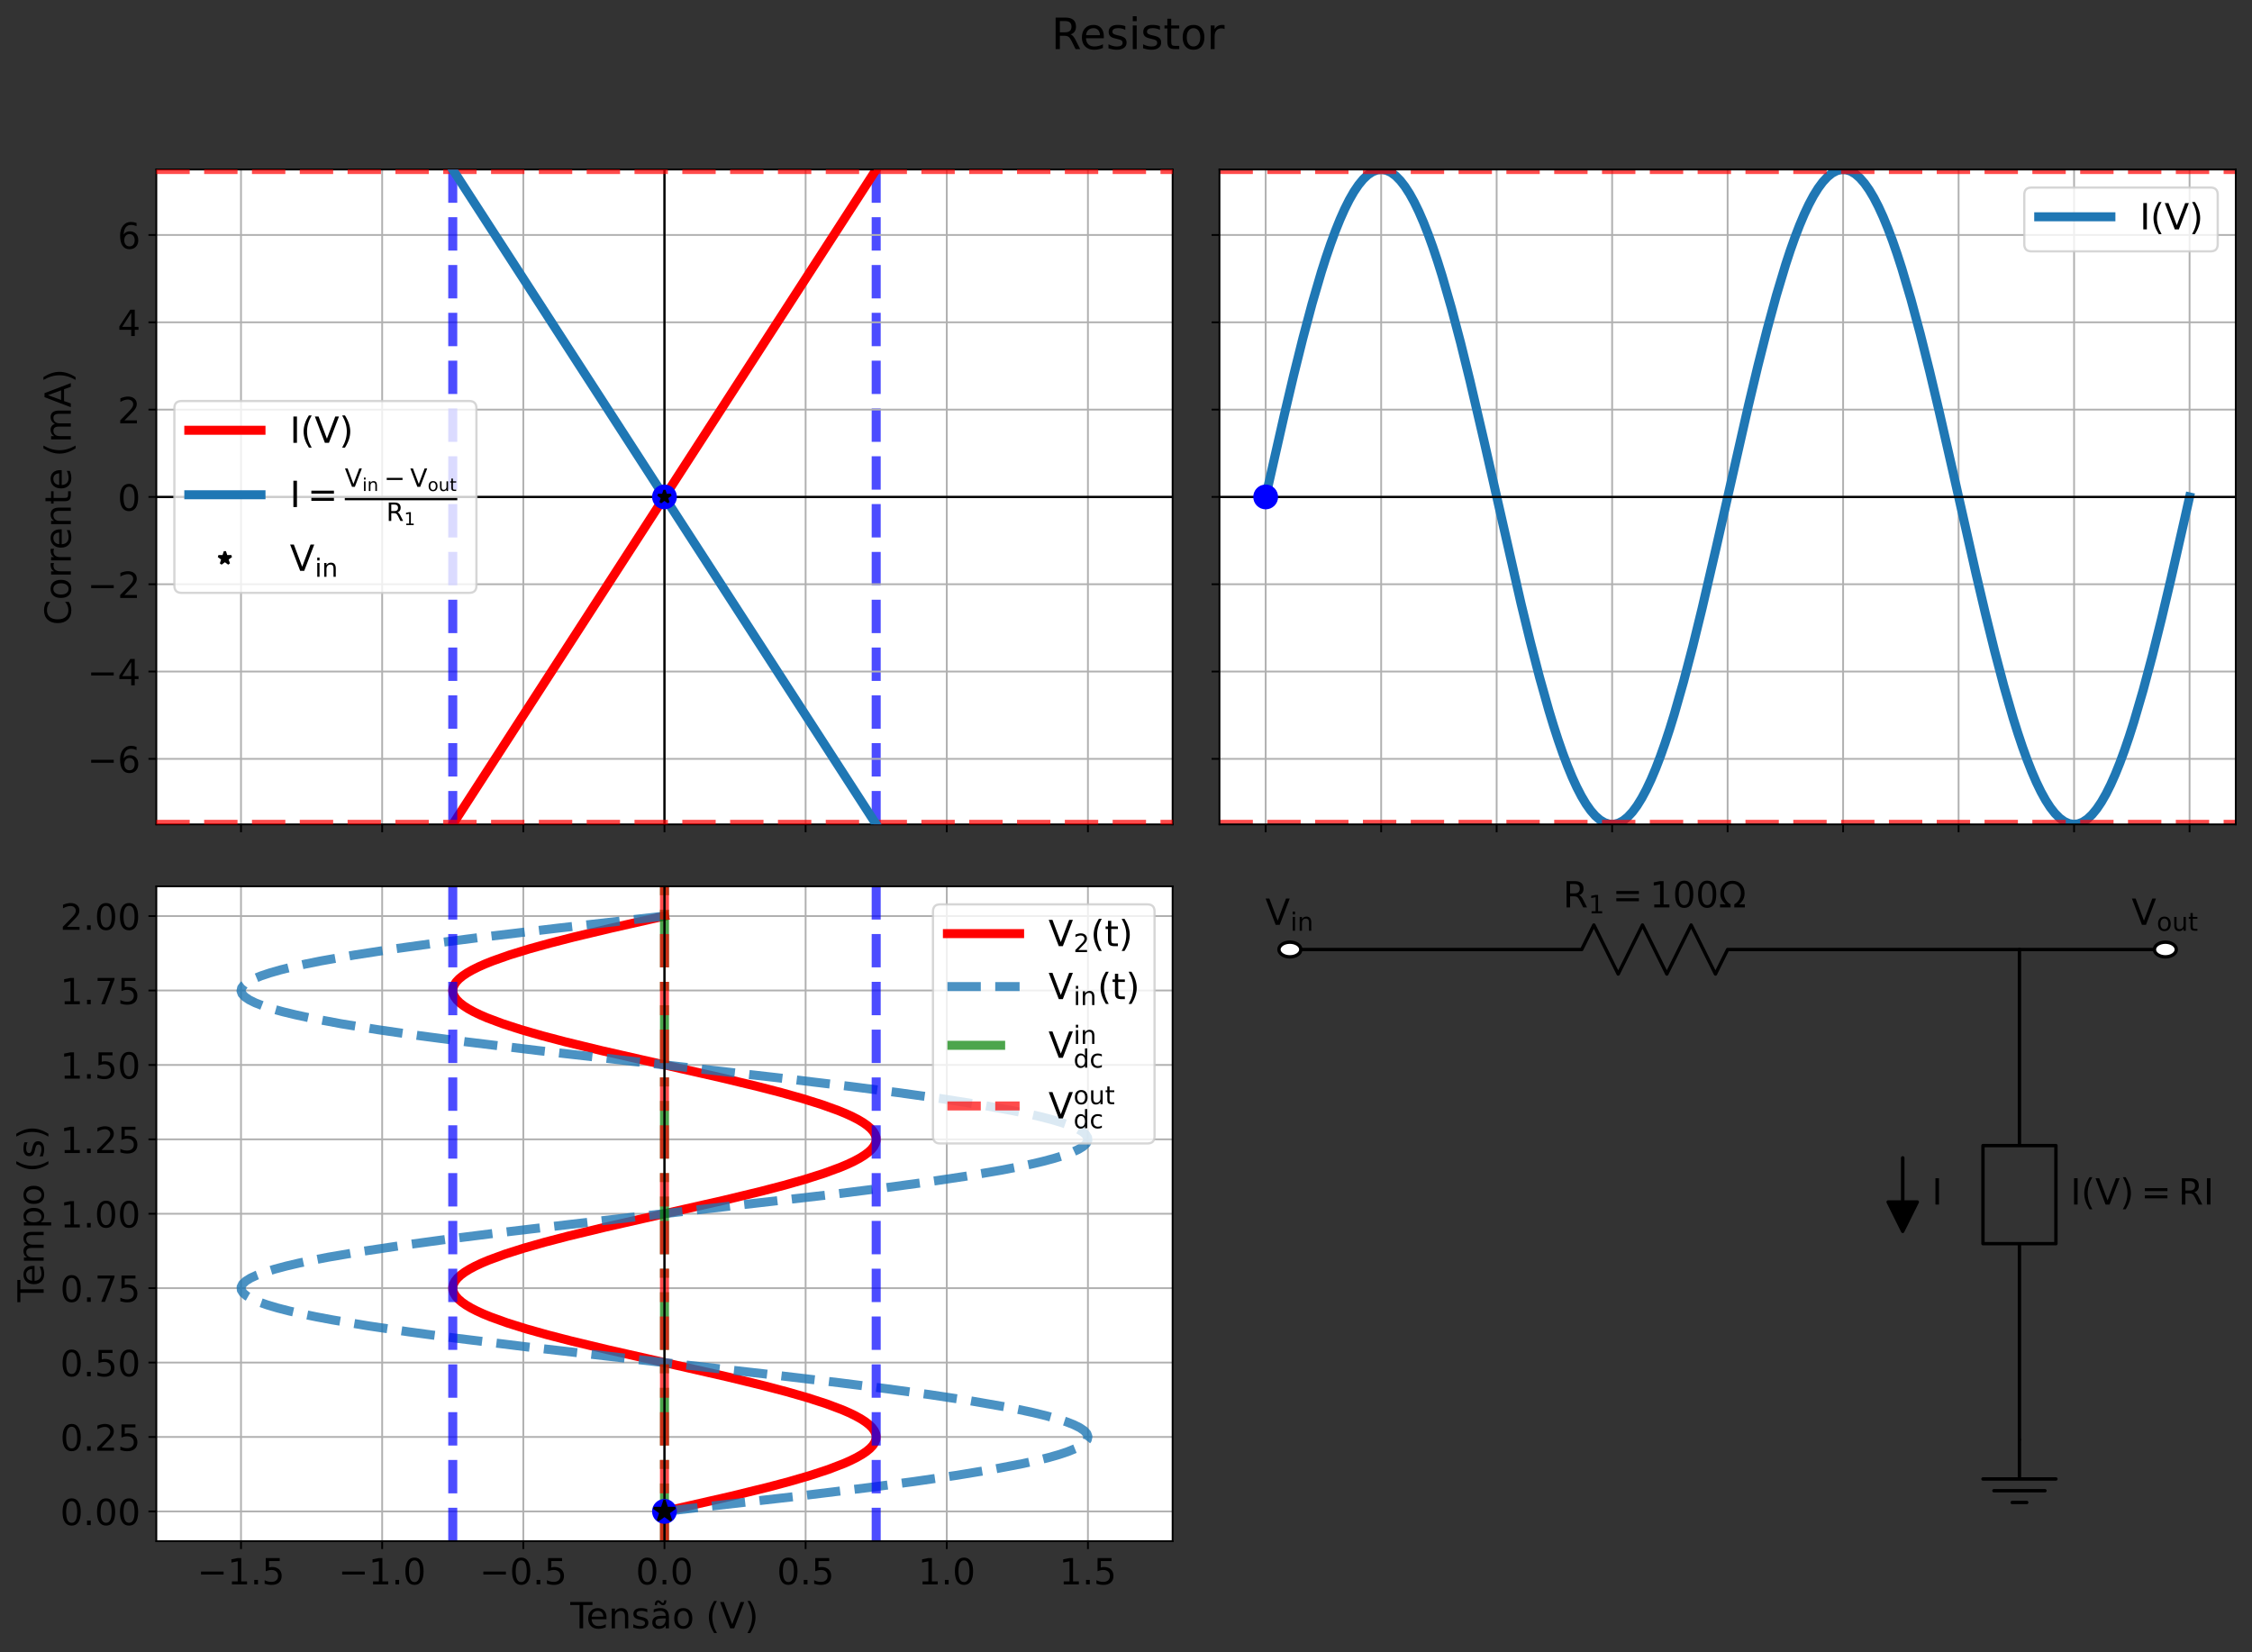 <?xml version="1.0" encoding="utf-8" standalone="no"?>
<!DOCTYPE svg PUBLIC "-//W3C//DTD SVG 1.1//EN"
  "http://www.w3.org/Graphics/SVG/1.1/DTD/svg11.dtd">
<!-- Created with matplotlib (https://matplotlib.org/) -->
<svg height="732.49pt" version="1.1" viewBox="0 0 998.45 732.49" width="998.45pt" xmlns="http://www.w3.org/2000/svg" xmlns:xlink="http://www.w3.org/1999/xlink">
 <rect x="0" y="0" width="998.45" height="732.49" fill="#333333" stroke="none"/>
 <defs>
  <style type="text/css">*{stroke-linecap:butt;stroke-linejoin:round;}</style>
 </defs>
 <g id="figure_1">
  <g id="patch_1">
   <path d="M 0 732.49 
L 998.45 732.49 
L 998.45 -0 
L 0 -0 
z
" style="fill:none;"/>
  </g>
  <g id="axes_1">
   <g id="patch_2">
    <path d="M 69.31 365.501 
L 519.89 365.501 
L 519.89 75.16 
L 69.31 75.16 
z
" style="fill:#ffffff;"/>
   </g>
   <g id="line2d_1">
    <path clip-path="url(#pb74f0e67c3)" d="M 388.47 365.501 
L 388.47 75.16 
" style="fill:none;stroke:#0000ff;stroke-dasharray:14.8,6.4;stroke-dashoffset:0;stroke-opacity:0.7;stroke-width:4;"/>
   </g>
   <g id="matplotlib.axis_1">
    <g id="xtick_1">
     <g id="line2d_2">
      <path clip-path="url(#pb74f0e67c3)" d="M 106.853 365.501 
L 106.853 75.16 
" style="fill:none;stroke:#b0b0b0;stroke-linecap:square;stroke-width:0.8;"/>
     </g>
     <g id="line2d_3">
      <defs>
       <path d="M 0 0 
L 0 3.5 
" id="m3921b44002" style="stroke:#000000;stroke-width:0.8;"/>
      </defs>
      <g>
       <use style="stroke:#000000;stroke-width:0.8;" x="106.853" xlink:href="#m3921b44002" y="365.501"/>
      </g>
     </g>
    </g>
    <g id="xtick_2">
     <g id="line2d_4">
      <path clip-path="url(#pb74f0e67c3)" d="M 169.436 365.501 
L 169.436 75.16 
" style="fill:none;stroke:#b0b0b0;stroke-linecap:square;stroke-width:0.8;"/>
     </g>
     <g id="line2d_5">
      <g>
       <use style="stroke:#000000;stroke-width:0.8;" x="169.436" xlink:href="#m3921b44002" y="365.501"/>
      </g>
     </g>
    </g>
    <g id="xtick_3">
     <g id="line2d_6">
      <path clip-path="url(#pb74f0e67c3)" d="M 232.018 365.501 
L 232.018 75.16 
" style="fill:none;stroke:#b0b0b0;stroke-linecap:square;stroke-width:0.8;"/>
     </g>
     <g id="line2d_7">
      <g>
       <use style="stroke:#000000;stroke-width:0.8;" x="232.018" xlink:href="#m3921b44002" y="365.501"/>
      </g>
     </g>
    </g>
    <g id="xtick_4">
     <g id="line2d_8">
      <path clip-path="url(#pb74f0e67c3)" d="M 294.6 365.501 
L 294.6 75.16 
" style="fill:none;stroke:#b0b0b0;stroke-linecap:square;stroke-width:0.8;"/>
     </g>
     <g id="line2d_9">
      <g>
       <use style="stroke:#000000;stroke-width:0.8;" x="294.6" xlink:href="#m3921b44002" y="365.501"/>
      </g>
     </g>
    </g>
    <g id="xtick_5">
     <g id="line2d_10">
      <path clip-path="url(#pb74f0e67c3)" d="M 357.182 365.501 
L 357.182 75.16 
" style="fill:none;stroke:#b0b0b0;stroke-linecap:square;stroke-width:0.8;"/>
     </g>
     <g id="line2d_11">
      <g>
       <use style="stroke:#000000;stroke-width:0.8;" x="357.182" xlink:href="#m3921b44002" y="365.501"/>
      </g>
     </g>
    </g>
    <g id="xtick_6">
     <g id="line2d_12">
      <path clip-path="url(#pb74f0e67c3)" d="M 419.764 365.501 
L 419.764 75.16 
" style="fill:none;stroke:#b0b0b0;stroke-linecap:square;stroke-width:0.8;"/>
     </g>
     <g id="line2d_13">
      <g>
       <use style="stroke:#000000;stroke-width:0.8;" x="419.764" xlink:href="#m3921b44002" y="365.501"/>
      </g>
     </g>
    </g>
    <g id="xtick_7">
     <g id="line2d_14">
      <path clip-path="url(#pb74f0e67c3)" d="M 482.347 365.501 
L 482.347 75.16 
" style="fill:none;stroke:#b0b0b0;stroke-linecap:square;stroke-width:0.8;"/>
     </g>
     <g id="line2d_15">
      <g>
       <use style="stroke:#000000;stroke-width:0.8;" x="482.347" xlink:href="#m3921b44002" y="365.501"/>
      </g>
     </g>
    </g>
   </g>
   <g id="matplotlib.axis_2">
    <g id="ytick_1">
     <g id="line2d_16">
      <path clip-path="url(#pb74f0e67c3)" d="M 69.31 336.471 
L 519.89 336.471 
" style="fill:none;stroke:#b0b0b0;stroke-linecap:square;stroke-width:0.8;"/>
     </g>
     <g id="line2d_17">
      <defs>
       <path d="M 0 0 
L -3.5 0 
" id="mbfa992543a" style="stroke:#000000;stroke-width:0.8;"/>
      </defs>
      <g>
       <use style="stroke:#000000;stroke-width:0.8;" x="69.31" xlink:href="#mbfa992543a" y="336.471"/>
      </g>
     </g>
     <g id="text_1">
      <!-- −6 -->
      <g transform="translate(38.722 342.549)scale(0.16 -0.16)">
       <defs>
        <path d="M 10.594 35.5 
L 73.188 35.5 
L 73.188 27.203 
L 10.594 27.203 
z
" id="DejaVuSans-8722"/>
        <path d="M 33.016 40.375 
Q 26.375 40.375 22.484 35.828 
Q 18.609 31.297 18.609 23.391 
Q 18.609 15.531 22.484 10.953 
Q 26.375 6.391 33.016 6.391 
Q 39.656 6.391 43.531 10.953 
Q 47.406 15.531 47.406 23.391 
Q 47.406 31.297 43.531 35.828 
Q 39.656 40.375 33.016 40.375 
z
M 52.594 71.297 
L 52.594 62.312 
Q 48.875 64.062 45.094 64.984 
Q 41.312 65.922 37.594 65.922 
Q 27.828 65.922 22.672 59.328 
Q 17.531 52.734 16.797 39.406 
Q 19.672 43.656 24.016 45.922 
Q 28.375 48.188 33.594 48.188 
Q 44.578 48.188 50.953 41.516 
Q 57.328 34.859 57.328 23.391 
Q 57.328 12.156 50.688 5.359 
Q 44.047 -1.422 33.016 -1.422 
Q 20.359 -1.422 13.672 8.266 
Q 6.984 17.969 6.984 36.375 
Q 6.984 53.656 15.188 63.938 
Q 23.391 74.219 37.203 74.219 
Q 40.922 74.219 44.703 73.484 
Q 48.484 72.75 52.594 71.297 
z
" id="DejaVuSans-54"/>
       </defs>
       <use xlink:href="#DejaVuSans-8722"/>
       <use x="83.789" xlink:href="#DejaVuSans-54"/>
      </g>
     </g>
    </g>
    <g id="ytick_2">
     <g id="line2d_18">
      <path clip-path="url(#pb74f0e67c3)" d="M 69.31 297.757 
L 519.89 297.757 
" style="fill:none;stroke:#b0b0b0;stroke-linecap:square;stroke-width:0.8;"/>
     </g>
     <g id="line2d_19">
      <g>
       <use style="stroke:#000000;stroke-width:0.8;" x="69.31" xlink:href="#mbfa992543a" y="297.757"/>
      </g>
     </g>
     <g id="text_2">
      <!-- −4 -->
      <g transform="translate(38.722 303.836)scale(0.16 -0.16)">
       <defs>
        <path d="M 37.797 64.312 
L 12.891 25.391 
L 37.797 25.391 
z
M 35.203 72.906 
L 47.609 72.906 
L 47.609 25.391 
L 58.016 25.391 
L 58.016 17.188 
L 47.609 17.188 
L 47.609 0 
L 37.797 0 
L 37.797 17.188 
L 4.891 17.188 
L 4.891 26.703 
z
" id="DejaVuSans-52"/>
       </defs>
       <use xlink:href="#DejaVuSans-8722"/>
       <use x="83.789" xlink:href="#DejaVuSans-52"/>
      </g>
     </g>
    </g>
    <g id="ytick_3">
     <g id="line2d_20">
      <path clip-path="url(#pb74f0e67c3)" d="M 69.31 259.044 
L 519.89 259.044 
" style="fill:none;stroke:#b0b0b0;stroke-linecap:square;stroke-width:0.8;"/>
     </g>
     <g id="line2d_21">
      <g>
       <use style="stroke:#000000;stroke-width:0.8;" x="69.31" xlink:href="#mbfa992543a" y="259.044"/>
      </g>
     </g>
     <g id="text_3">
      <!-- −2 -->
      <g transform="translate(38.722 265.123)scale(0.16 -0.16)">
       <defs>
        <path d="M 19.188 8.297 
L 53.609 8.297 
L 53.609 0 
L 7.328 0 
L 7.328 8.297 
Q 12.938 14.109 22.625 23.891 
Q 32.328 33.688 34.812 36.531 
Q 39.547 41.844 41.422 45.531 
Q 43.312 49.219 43.312 52.781 
Q 43.312 58.594 39.234 62.25 
Q 35.156 65.922 28.609 65.922 
Q 23.969 65.922 18.812 64.312 
Q 13.672 62.703 7.812 59.422 
L 7.812 69.391 
Q 13.766 71.781 18.938 73 
Q 24.125 74.219 28.422 74.219 
Q 39.75 74.219 46.484 68.547 
Q 53.219 62.891 53.219 53.422 
Q 53.219 48.922 51.531 44.891 
Q 49.859 40.875 45.406 35.406 
Q 44.188 33.984 37.641 27.219 
Q 31.109 20.453 19.188 8.297 
z
" id="DejaVuSans-50"/>
       </defs>
       <use xlink:href="#DejaVuSans-8722"/>
       <use x="83.789" xlink:href="#DejaVuSans-50"/>
      </g>
     </g>
    </g>
    <g id="ytick_4">
     <g id="line2d_22">
      <path clip-path="url(#pb74f0e67c3)" d="M 69.31 220.331 
L 519.89 220.331 
" style="fill:none;stroke:#b0b0b0;stroke-linecap:square;stroke-width:0.8;"/>
     </g>
     <g id="line2d_23">
      <g>
       <use style="stroke:#000000;stroke-width:0.8;" x="69.31" xlink:href="#mbfa992543a" y="220.331"/>
      </g>
     </g>
     <g id="text_4">
      <!-- 0 -->
      <g transform="translate(52.13 226.409)scale(0.16 -0.16)">
       <defs>
        <path d="M 31.781 66.406 
Q 24.172 66.406 20.328 58.906 
Q 16.5 51.422 16.5 36.375 
Q 16.5 21.391 20.328 13.891 
Q 24.172 6.391 31.781 6.391 
Q 39.453 6.391 43.281 13.891 
Q 47.125 21.391 47.125 36.375 
Q 47.125 51.422 43.281 58.906 
Q 39.453 66.406 31.781 66.406 
z
M 31.781 74.219 
Q 44.047 74.219 50.516 64.516 
Q 56.984 54.828 56.984 36.375 
Q 56.984 17.969 50.516 8.266 
Q 44.047 -1.422 31.781 -1.422 
Q 19.531 -1.422 13.062 8.266 
Q 6.594 17.969 6.594 36.375 
Q 6.594 54.828 13.062 64.516 
Q 19.531 74.219 31.781 74.219 
z
" id="DejaVuSans-48"/>
       </defs>
       <use xlink:href="#DejaVuSans-48"/>
      </g>
     </g>
    </g>
    <g id="ytick_5">
     <g id="line2d_24">
      <path clip-path="url(#pb74f0e67c3)" d="M 69.31 181.617 
L 519.89 181.617 
" style="fill:none;stroke:#b0b0b0;stroke-linecap:square;stroke-width:0.8;"/>
     </g>
     <g id="line2d_25">
      <g>
       <use style="stroke:#000000;stroke-width:0.8;" x="69.31" xlink:href="#mbfa992543a" y="181.617"/>
      </g>
     </g>
     <g id="text_5">
      <!-- 2 -->
      <g transform="translate(52.13 187.696)scale(0.16 -0.16)">
       <use xlink:href="#DejaVuSans-50"/>
      </g>
     </g>
    </g>
    <g id="ytick_6">
     <g id="line2d_26">
      <path clip-path="url(#pb74f0e67c3)" d="M 69.31 142.904 
L 519.89 142.904 
" style="fill:none;stroke:#b0b0b0;stroke-linecap:square;stroke-width:0.8;"/>
     </g>
     <g id="line2d_27">
      <g>
       <use style="stroke:#000000;stroke-width:0.8;" x="69.31" xlink:href="#mbfa992543a" y="142.904"/>
      </g>
     </g>
     <g id="text_6">
      <!-- 4 -->
      <g transform="translate(52.13 148.983)scale(0.16 -0.16)">
       <use xlink:href="#DejaVuSans-52"/>
      </g>
     </g>
    </g>
    <g id="ytick_7">
     <g id="line2d_28">
      <path clip-path="url(#pb74f0e67c3)" d="M 69.31 104.19 
L 519.89 104.19 
" style="fill:none;stroke:#b0b0b0;stroke-linecap:square;stroke-width:0.8;"/>
     </g>
     <g id="line2d_29">
      <g>
       <use style="stroke:#000000;stroke-width:0.8;" x="69.31" xlink:href="#mbfa992543a" y="104.19"/>
      </g>
     </g>
     <g id="text_7">
      <!-- 6 -->
      <g transform="translate(52.13 110.269)scale(0.16 -0.16)">
       <use xlink:href="#DejaVuSans-54"/>
      </g>
     </g>
    </g>
    <g id="text_8">
     <!-- Corrente (mA) -->
     <g transform="translate(31.395 277.171)rotate(-90)scale(0.16 -0.16)">
      <defs>
       <path d="M 64.406 67.281 
L 64.406 56.891 
Q 59.422 61.531 53.781 63.812 
Q 48.141 66.109 41.797 66.109 
Q 29.297 66.109 22.656 58.469 
Q 16.016 50.828 16.016 36.375 
Q 16.016 21.969 22.656 14.328 
Q 29.297 6.688 41.797 6.688 
Q 48.141 6.688 53.781 8.984 
Q 59.422 11.281 64.406 15.922 
L 64.406 5.609 
Q 59.234 2.094 53.438 0.328 
Q 47.656 -1.422 41.219 -1.422 
Q 24.656 -1.422 15.125 8.703 
Q 5.609 18.844 5.609 36.375 
Q 5.609 53.953 15.125 64.078 
Q 24.656 74.219 41.219 74.219 
Q 47.75 74.219 53.531 72.484 
Q 59.328 70.75 64.406 67.281 
z
" id="DejaVuSans-67"/>
       <path d="M 30.609 48.391 
Q 23.391 48.391 19.188 42.75 
Q 14.984 37.109 14.984 27.297 
Q 14.984 17.484 19.156 11.844 
Q 23.344 6.203 30.609 6.203 
Q 37.797 6.203 41.984 11.859 
Q 46.188 17.531 46.188 27.297 
Q 46.188 37.016 41.984 42.703 
Q 37.797 48.391 30.609 48.391 
z
M 30.609 56 
Q 42.328 56 49.016 48.375 
Q 55.719 40.766 55.719 27.297 
Q 55.719 13.875 49.016 6.219 
Q 42.328 -1.422 30.609 -1.422 
Q 18.844 -1.422 12.172 6.219 
Q 5.516 13.875 5.516 27.297 
Q 5.516 40.766 12.172 48.375 
Q 18.844 56 30.609 56 
z
" id="DejaVuSans-111"/>
       <path d="M 41.109 46.297 
Q 39.594 47.172 37.812 47.578 
Q 36.031 48 33.891 48 
Q 26.266 48 22.188 43.047 
Q 18.109 38.094 18.109 28.812 
L 18.109 0 
L 9.078 0 
L 9.078 54.688 
L 18.109 54.688 
L 18.109 46.188 
Q 20.953 51.172 25.484 53.578 
Q 30.031 56 36.531 56 
Q 37.453 56 38.578 55.875 
Q 39.703 55.766 41.062 55.516 
z
" id="DejaVuSans-114"/>
       <path d="M 56.203 29.594 
L 56.203 25.203 
L 14.891 25.203 
Q 15.484 15.922 20.484 11.062 
Q 25.484 6.203 34.422 6.203 
Q 39.594 6.203 44.453 7.469 
Q 49.312 8.734 54.109 11.281 
L 54.109 2.781 
Q 49.266 0.734 44.188 -0.344 
Q 39.109 -1.422 33.891 -1.422 
Q 20.797 -1.422 13.156 6.188 
Q 5.516 13.812 5.516 26.812 
Q 5.516 40.234 12.766 48.109 
Q 20.016 56 32.328 56 
Q 43.359 56 49.781 48.891 
Q 56.203 41.797 56.203 29.594 
z
M 47.219 32.234 
Q 47.125 39.594 43.094 43.984 
Q 39.062 48.391 32.422 48.391 
Q 24.906 48.391 20.391 44.141 
Q 15.875 39.891 15.188 32.172 
z
" id="DejaVuSans-101"/>
       <path d="M 54.891 33.016 
L 54.891 0 
L 45.906 0 
L 45.906 32.719 
Q 45.906 40.484 42.875 44.328 
Q 39.844 48.188 33.797 48.188 
Q 26.516 48.188 22.312 43.547 
Q 18.109 38.922 18.109 30.906 
L 18.109 0 
L 9.078 0 
L 9.078 54.688 
L 18.109 54.688 
L 18.109 46.188 
Q 21.344 51.125 25.703 53.562 
Q 30.078 56 35.797 56 
Q 45.219 56 50.047 50.172 
Q 54.891 44.344 54.891 33.016 
z
" id="DejaVuSans-110"/>
       <path d="M 18.312 70.219 
L 18.312 54.688 
L 36.812 54.688 
L 36.812 47.703 
L 18.312 47.703 
L 18.312 18.016 
Q 18.312 11.328 20.141 9.422 
Q 21.969 7.516 27.594 7.516 
L 36.812 7.516 
L 36.812 0 
L 27.594 0 
Q 17.188 0 13.234 3.875 
Q 9.281 7.766 9.281 18.016 
L 9.281 47.703 
L 2.688 47.703 
L 2.688 54.688 
L 9.281 54.688 
L 9.281 70.219 
z
" id="DejaVuSans-116"/>
       <path id="DejaVuSans-32"/>
       <path d="M 31 75.875 
Q 24.469 64.656 21.281 53.656 
Q 18.109 42.672 18.109 31.391 
Q 18.109 20.125 21.312 9.062 
Q 24.516 -2 31 -13.188 
L 23.188 -13.188 
Q 15.875 -1.703 12.234 9.375 
Q 8.594 20.453 8.594 31.391 
Q 8.594 42.281 12.203 53.312 
Q 15.828 64.359 23.188 75.875 
z
" id="DejaVuSans-40"/>
       <path d="M 52 44.188 
Q 55.375 50.25 60.062 53.125 
Q 64.75 56 71.094 56 
Q 79.641 56 84.281 50.016 
Q 88.922 44.047 88.922 33.016 
L 88.922 0 
L 79.891 0 
L 79.891 32.719 
Q 79.891 40.578 77.094 44.375 
Q 74.312 48.188 68.609 48.188 
Q 61.625 48.188 57.562 43.547 
Q 53.516 38.922 53.516 30.906 
L 53.516 0 
L 44.484 0 
L 44.484 32.719 
Q 44.484 40.625 41.703 44.406 
Q 38.922 48.188 33.109 48.188 
Q 26.219 48.188 22.156 43.531 
Q 18.109 38.875 18.109 30.906 
L 18.109 0 
L 9.078 0 
L 9.078 54.688 
L 18.109 54.688 
L 18.109 46.188 
Q 21.188 51.219 25.484 53.609 
Q 29.781 56 35.688 56 
Q 41.656 56 45.828 52.969 
Q 50 49.953 52 44.188 
z
" id="DejaVuSans-109"/>
       <path d="M 34.188 63.188 
L 20.797 26.906 
L 47.609 26.906 
z
M 28.609 72.906 
L 39.797 72.906 
L 67.578 0 
L 57.328 0 
L 50.688 18.703 
L 17.828 18.703 
L 11.188 0 
L 0.781 0 
z
" id="DejaVuSans-65"/>
       <path d="M 8.016 75.875 
L 15.828 75.875 
Q 23.141 64.359 26.781 53.312 
Q 30.422 42.281 30.422 31.391 
Q 30.422 20.453 26.781 9.375 
Q 23.141 -1.703 15.828 -13.188 
L 8.016 -13.188 
Q 14.5 -2 17.703 9.062 
Q 20.906 20.125 20.906 31.391 
Q 20.906 42.672 17.703 53.656 
Q 14.5 64.656 8.016 75.875 
z
" id="DejaVuSans-41"/>
      </defs>
      <use xlink:href="#DejaVuSans-67"/>
      <use x="69.824" xlink:href="#DejaVuSans-111"/>
      <use x="131.006" xlink:href="#DejaVuSans-114"/>
      <use x="170.369" xlink:href="#DejaVuSans-114"/>
      <use x="209.232" xlink:href="#DejaVuSans-101"/>
      <use x="270.756" xlink:href="#DejaVuSans-110"/>
      <use x="334.135" xlink:href="#DejaVuSans-116"/>
      <use x="373.344" xlink:href="#DejaVuSans-101"/>
      <use x="434.867" xlink:href="#DejaVuSans-32"/>
      <use x="466.654" xlink:href="#DejaVuSans-40"/>
      <use x="505.668" xlink:href="#DejaVuSans-109"/>
      <use x="603.08" xlink:href="#DejaVuSans-65"/>
      <use x="671.488" xlink:href="#DejaVuSans-41"/>
     </g>
    </g>
   </g>
   <g id="line2d_30">
    <path clip-path="url(#pb74f0e67c3)" d="M 69.31 568.742 
L 437.717 -1 
L 437.717 -1 
" style="fill:none;stroke:#ff0000;stroke-linecap:square;stroke-width:4;"/>
   </g>
   <g id="line2d_31">
    <path clip-path="url(#pb74f0e67c3)" d="M 200.73 365.501 
L 200.73 75.16 
" style="fill:none;stroke:#0000ff;stroke-dasharray:14.8,6.4;stroke-dashoffset:0;stroke-opacity:0.7;stroke-width:4;"/>
   </g>
   <g id="line2d_32">
    <path clip-path="url(#pb74f0e67c3)" d="M 294.6 365.501 
L 294.6 75.16 
" style="fill:none;stroke:#000000;stroke-linecap:square;"/>
   </g>
   <g id="line2d_33">
    <path clip-path="url(#pb74f0e67c3)" d="M 69.31 220.331 
L 519.89 220.331 
" style="fill:none;stroke:#000000;stroke-linecap:square;"/>
   </g>
   <g id="patch_3">
    <path d="M 69.31 365.501 
L 69.31 75.16 
" style="fill:none;stroke:#000000;stroke-linecap:square;stroke-linejoin:miter;stroke-width:0.8;"/>
   </g>
   <g id="patch_4">
    <path d="M 519.89 365.501 
L 519.89 75.16 
" style="fill:none;stroke:#000000;stroke-linecap:square;stroke-linejoin:miter;stroke-width:0.8;"/>
   </g>
   <g id="patch_5">
    <path d="M 69.31 365.501 
L 519.89 365.501 
" style="fill:none;stroke:#000000;stroke-linecap:square;stroke-linejoin:miter;stroke-width:0.8;"/>
   </g>
   <g id="patch_6">
    <path d="M 69.31 75.16 
L 519.89 75.16 
" style="fill:none;stroke:#000000;stroke-linecap:square;stroke-linejoin:miter;stroke-width:0.8;"/>
   </g>
   <g id="line2d_34">
    <path clip-path="url(#pb74f0e67c3)" d="M 69.31 75.16 
L 519.89 75.16 
" style="fill:none;stroke:#ff0000;stroke-dasharray:14.8,6.4;stroke-dashoffset:0;stroke-opacity:0.7;stroke-width:4;"/>
   </g>
   <g id="line2d_35">
    <path clip-path="url(#pb74f0e67c3)" d="M 69.31 365.501 
L 519.89 365.501 
" style="fill:none;stroke:#ff0000;stroke-dasharray:14.8,6.4;stroke-dashoffset:0;stroke-opacity:0.7;stroke-width:4;"/>
   </g>
   <g id="line2d_36">
    <path clip-path="url(#pb74f0e67c3)" d="M 519.89 568.742 
L 151.483 -1 
L 151.483 -1 
" style="fill:none;stroke:#1f77b4;stroke-linecap:square;stroke-width:4;"/>
   </g>
   <g id="legend_1">
    <g id="patch_7">
     <path d="M 80.51 262.856 
L 208.03 262.856 
Q 211.23 262.856 211.23 259.656 
L 211.23 181.006 
Q 211.23 177.806 208.03 177.806 
L 80.51 177.806 
Q 77.31 177.806 77.31 181.006 
L 77.31 259.656 
Q 77.31 262.856 80.51 262.856 
z
" style="fill:#ffffff;opacity:0.8;stroke:#cccccc;stroke-linejoin:miter;"/>
    </g>
    <g id="line2d_37">
     <path d="M 83.71 190.763 
L 115.71 190.763 
" style="fill:none;stroke:#ff0000;stroke-linecap:square;stroke-width:4;"/>
    </g>
    <g id="line2d_38"/>
    <g id="text_9">
     <!-- $I(V)$ -->
     <g transform="translate(128.51 196.363)scale(0.16 -0.16)">
      <defs>
       <path d="M 9.812 72.906 
L 19.672 72.906 
L 19.672 0 
L 9.812 0 
z
" id="DejaVuSans-73"/>
       <path d="M 28.609 0 
L 0.781 72.906 
L 11.078 72.906 
L 34.188 11.531 
L 57.328 72.906 
L 67.578 72.906 
L 39.797 0 
z
" id="DejaVuSans-86"/>
      </defs>
      <use transform="translate(0 0.125)" xlink:href="#DejaVuSans-73"/>
      <use transform="translate(29.492 0.125)" xlink:href="#DejaVuSans-40"/>
      <use transform="translate(68.506 0.125)" xlink:href="#DejaVuSans-86"/>
      <use transform="translate(136.914 0.125)" xlink:href="#DejaVuSans-41"/>
     </g>
    </g>
    <g id="line2d_39">
     <path d="M 83.71 219.371 
L 115.71 219.371 
" style="fill:none;stroke:#1f77b4;stroke-linecap:square;stroke-width:4;"/>
    </g>
    <g id="line2d_40"/>
    <g id="text_10">
     <!-- $I= \frac{V_{in}-V_{out}}{R_1}$ -->
     <g transform="translate(128.51 224.971)scale(0.16 -0.16)">
      <defs>
       <path d="M 10.594 45.406 
L 73.188 45.406 
L 73.188 37.203 
L 10.594 37.203 
z
M 10.594 25.484 
L 73.188 25.484 
L 73.188 17.188 
L 10.594 17.188 
z
" id="DejaVuSans-61"/>
       <path d="M 9.422 54.688 
L 18.406 54.688 
L 18.406 0 
L 9.422 0 
z
M 9.422 75.984 
L 18.406 75.984 
L 18.406 64.594 
L 9.422 64.594 
z
" id="DejaVuSans-105"/>
       <path d="M 8.5 21.578 
L 8.5 54.688 
L 17.484 54.688 
L 17.484 21.922 
Q 17.484 14.156 20.5 10.266 
Q 23.531 6.391 29.594 6.391 
Q 36.859 6.391 41.078 11.031 
Q 45.312 15.672 45.312 23.688 
L 45.312 54.688 
L 54.297 54.688 
L 54.297 0 
L 45.312 0 
L 45.312 8.406 
Q 42.047 3.422 37.719 1 
Q 33.406 -1.422 27.688 -1.422 
Q 18.266 -1.422 13.375 4.438 
Q 8.5 10.297 8.5 21.578 
z
M 31.109 56 
z
" id="DejaVuSans-117"/>
       <path d="M 44.391 34.188 
Q 47.562 33.109 50.562 29.594 
Q 53.562 26.078 56.594 19.922 
L 66.609 0 
L 56 0 
L 46.688 18.703 
Q 43.062 26.031 39.672 28.422 
Q 36.281 30.812 30.422 30.812 
L 19.672 30.812 
L 19.672 0 
L 9.812 0 
L 9.812 72.906 
L 32.078 72.906 
Q 44.578 72.906 50.734 67.672 
Q 56.891 62.453 56.891 51.906 
Q 56.891 45.016 53.688 40.469 
Q 50.484 35.938 44.391 34.188 
z
M 19.672 64.797 
L 19.672 38.922 
L 32.078 38.922 
Q 39.203 38.922 42.844 42.219 
Q 46.484 45.516 46.484 51.906 
Q 46.484 58.297 42.844 61.547 
Q 39.203 64.797 32.078 64.797 
z
" id="DejaVuSans-82"/>
       <path d="M 12.406 8.297 
L 28.516 8.297 
L 28.516 63.922 
L 10.984 60.406 
L 10.984 69.391 
L 28.422 72.906 
L 38.281 72.906 
L 38.281 8.297 
L 54.391 8.297 
L 54.391 0 
L 12.406 0 
z
" id="DejaVuSans-49"/>
      </defs>
      <use transform="translate(0 0.988)" xlink:href="#DejaVuSans-73"/>
      <use transform="translate(48.975 0.988)" xlink:href="#DejaVuSans-61"/>
      <use transform="translate(152.246 56.966)scale(0.7)" xlink:href="#DejaVuSans-86"/>
      <use transform="translate(200.802 45.481)scale(0.49)" xlink:href="#DejaVuSans-105"/>
      <use transform="translate(214.416 45.481)scale(0.49)" xlink:href="#DejaVuSans-110"/>
      <use transform="translate(261.023 56.966)scale(0.7)" xlink:href="#DejaVuSans-8722"/>
      <use transform="translate(333.313 56.966)scale(0.7)" xlink:href="#DejaVuSans-86"/>
      <use transform="translate(381.869 45.481)scale(0.49)" xlink:href="#DejaVuSans-111"/>
      <use transform="translate(411.848 45.481)scale(0.49)" xlink:href="#DejaVuSans-117"/>
      <use transform="translate(442.903 45.481)scale(0.49)" xlink:href="#DejaVuSans-116"/>
      <use transform="translate(267.246 -37.5)scale(0.7)" xlink:href="#DejaVuSans-82"/>
      <use transform="translate(316.554 -48.984)scale(0.49)" xlink:href="#DejaVuSans-49"/>
      <path d="M 152.246 19.785 
L 152.246 26.035 
L 464.03 26.035 
L 464.03 19.785 
L 152.246 19.785 
z
"/>
     </g>
    </g>
    <g id="line2d_41"/>
    <g id="line2d_42">
     <defs>
      <path d="M 0 -3 
L -0.674 -0.927 
L -2.853 -0.927 
L -1.09 0.354 
L -1.763 2.427 
L -0 1.146 
L 1.763 2.427 
L 1.09 0.354 
L 2.853 -0.927 
L 0.674 -0.927 
z
" id="mb8407ec1e9" style="stroke:#000000;stroke-linejoin:bevel;"/>
     </defs>
     <g>
      <use style="stroke:#000000;stroke-linejoin:bevel;" x="99.71" xlink:href="#mb8407ec1e9" y="247.528"/>
     </g>
    </g>
    <g id="text_11">
     <!-- $V_{in}$ -->
     <g transform="translate(128.51 253.128)scale(0.16 -0.16)">
      <use transform="translate(0 0.094)" xlink:href="#DejaVuSans-86"/>
      <use transform="translate(69.365 -16.312)scale(0.7)" xlink:href="#DejaVuSans-105"/>
      <use transform="translate(88.813 -16.312)scale(0.7)" xlink:href="#DejaVuSans-110"/>
     </g>
    </g>
   </g>
   <g id="line2d_43">
    <defs>
     <path d="M 0 5 
C 1.326 5 2.598 4.473 3.536 3.536 
C 4.473 2.598 5 1.326 5 0 
C 5 -1.326 4.473 -2.598 3.536 -3.536 
C 2.598 -4.473 1.326 -5 0 -5 
C -1.326 -5 -2.598 -4.473 -3.536 -3.536 
C -4.473 -2.598 -5 -1.326 -5 0 
C -5 1.326 -4.473 2.598 -3.536 3.536 
C -2.598 4.473 -1.326 5 0 5 
z
" id="mf0561e78d7" style="stroke:#0000ff;"/>
    </defs>
    <g clip-path="url(#pb74f0e67c3)">
     <use style="fill:#0000ff;stroke:#0000ff;" x="294.6" xlink:href="#mf0561e78d7" y="220.331"/>
    </g>
   </g>
   <g id="line2d_44">
    <g clip-path="url(#pb74f0e67c3)">
     <use style="stroke:#000000;stroke-linejoin:bevel;" x="294.6" xlink:href="#mb8407ec1e9" y="220.331"/>
    </g>
   </g>
  </g>
  <g id="axes_2">
   <g id="patch_8">
    <path d="M 540.67 365.501 
L 991.25 365.501 
L 991.25 75.16 
L 540.67 75.16 
z
" style="fill:#ffffff;"/>
   </g>
   <g id="matplotlib.axis_3">
    <g id="xtick_8">
     <g id="line2d_45">
      <path clip-path="url(#p3a319dc739)" d="M 561.151 365.501 
L 561.151 75.16 
" style="fill:none;stroke:#b0b0b0;stroke-linecap:square;stroke-width:0.8;"/>
     </g>
     <g id="line2d_46">
      <g>
       <use style="stroke:#000000;stroke-width:0.8;" x="561.151" xlink:href="#m3921b44002" y="365.501"/>
      </g>
     </g>
    </g>
    <g id="xtick_9">
     <g id="line2d_47">
      <path clip-path="url(#p3a319dc739)" d="M 612.353 365.501 
L 612.353 75.16 
" style="fill:none;stroke:#b0b0b0;stroke-linecap:square;stroke-width:0.8;"/>
     </g>
     <g id="line2d_48">
      <g>
       <use style="stroke:#000000;stroke-width:0.8;" x="612.353" xlink:href="#m3921b44002" y="365.501"/>
      </g>
     </g>
    </g>
    <g id="xtick_10">
     <g id="line2d_49">
      <path clip-path="url(#p3a319dc739)" d="M 663.555 365.501 
L 663.555 75.16 
" style="fill:none;stroke:#b0b0b0;stroke-linecap:square;stroke-width:0.8;"/>
     </g>
     <g id="line2d_50">
      <g>
       <use style="stroke:#000000;stroke-width:0.8;" x="663.555" xlink:href="#m3921b44002" y="365.501"/>
      </g>
     </g>
    </g>
    <g id="xtick_11">
     <g id="line2d_51">
      <path clip-path="url(#p3a319dc739)" d="M 714.758 365.501 
L 714.758 75.16 
" style="fill:none;stroke:#b0b0b0;stroke-linecap:square;stroke-width:0.8;"/>
     </g>
     <g id="line2d_52">
      <g>
       <use style="stroke:#000000;stroke-width:0.8;" x="714.758" xlink:href="#m3921b44002" y="365.501"/>
      </g>
     </g>
    </g>
    <g id="xtick_12">
     <g id="line2d_53">
      <path clip-path="url(#p3a319dc739)" d="M 765.96 365.501 
L 765.96 75.16 
" style="fill:none;stroke:#b0b0b0;stroke-linecap:square;stroke-width:0.8;"/>
     </g>
     <g id="line2d_54">
      <g>
       <use style="stroke:#000000;stroke-width:0.8;" x="765.96" xlink:href="#m3921b44002" y="365.501"/>
      </g>
     </g>
    </g>
    <g id="xtick_13">
     <g id="line2d_55">
      <path clip-path="url(#p3a319dc739)" d="M 817.162 365.501 
L 817.162 75.16 
" style="fill:none;stroke:#b0b0b0;stroke-linecap:square;stroke-width:0.8;"/>
     </g>
     <g id="line2d_56">
      <g>
       <use style="stroke:#000000;stroke-width:0.8;" x="817.162" xlink:href="#m3921b44002" y="365.501"/>
      </g>
     </g>
    </g>
    <g id="xtick_14">
     <g id="line2d_57">
      <path clip-path="url(#p3a319dc739)" d="M 868.365 365.501 
L 868.365 75.16 
" style="fill:none;stroke:#b0b0b0;stroke-linecap:square;stroke-width:0.8;"/>
     </g>
     <g id="line2d_58">
      <g>
       <use style="stroke:#000000;stroke-width:0.8;" x="868.365" xlink:href="#m3921b44002" y="365.501"/>
      </g>
     </g>
    </g>
    <g id="xtick_15">
     <g id="line2d_59">
      <path clip-path="url(#p3a319dc739)" d="M 919.567 365.501 
L 919.567 75.16 
" style="fill:none;stroke:#b0b0b0;stroke-linecap:square;stroke-width:0.8;"/>
     </g>
     <g id="line2d_60">
      <g>
       <use style="stroke:#000000;stroke-width:0.8;" x="919.567" xlink:href="#m3921b44002" y="365.501"/>
      </g>
     </g>
    </g>
    <g id="xtick_16">
     <g id="line2d_61">
      <path clip-path="url(#p3a319dc739)" d="M 970.769 365.501 
L 970.769 75.16 
" style="fill:none;stroke:#b0b0b0;stroke-linecap:square;stroke-width:0.8;"/>
     </g>
     <g id="line2d_62">
      <g>
       <use style="stroke:#000000;stroke-width:0.8;" x="970.769" xlink:href="#m3921b44002" y="365.501"/>
      </g>
     </g>
    </g>
   </g>
   <g id="matplotlib.axis_4">
    <g id="ytick_8">
     <g id="line2d_63">
      <path clip-path="url(#p3a319dc739)" d="M 540.67 336.471 
L 991.25 336.471 
" style="fill:none;stroke:#b0b0b0;stroke-linecap:square;stroke-width:0.8;"/>
     </g>
     <g id="line2d_64">
      <g>
       <use style="stroke:#000000;stroke-width:0.8;" x="540.67" xlink:href="#mbfa992543a" y="336.471"/>
      </g>
     </g>
    </g>
    <g id="ytick_9">
     <g id="line2d_65">
      <path clip-path="url(#p3a319dc739)" d="M 540.67 297.757 
L 991.25 297.757 
" style="fill:none;stroke:#b0b0b0;stroke-linecap:square;stroke-width:0.8;"/>
     </g>
     <g id="line2d_66">
      <g>
       <use style="stroke:#000000;stroke-width:0.8;" x="540.67" xlink:href="#mbfa992543a" y="297.757"/>
      </g>
     </g>
    </g>
    <g id="ytick_10">
     <g id="line2d_67">
      <path clip-path="url(#p3a319dc739)" d="M 540.67 259.044 
L 991.25 259.044 
" style="fill:none;stroke:#b0b0b0;stroke-linecap:square;stroke-width:0.8;"/>
     </g>
     <g id="line2d_68">
      <g>
       <use style="stroke:#000000;stroke-width:0.8;" x="540.67" xlink:href="#mbfa992543a" y="259.044"/>
      </g>
     </g>
    </g>
    <g id="ytick_11">
     <g id="line2d_69">
      <path clip-path="url(#p3a319dc739)" d="M 540.67 220.331 
L 991.25 220.331 
" style="fill:none;stroke:#b0b0b0;stroke-linecap:square;stroke-width:0.8;"/>
     </g>
     <g id="line2d_70">
      <g>
       <use style="stroke:#000000;stroke-width:0.8;" x="540.67" xlink:href="#mbfa992543a" y="220.331"/>
      </g>
     </g>
    </g>
    <g id="ytick_12">
     <g id="line2d_71">
      <path clip-path="url(#p3a319dc739)" d="M 540.67 181.617 
L 991.25 181.617 
" style="fill:none;stroke:#b0b0b0;stroke-linecap:square;stroke-width:0.8;"/>
     </g>
     <g id="line2d_72">
      <g>
       <use style="stroke:#000000;stroke-width:0.8;" x="540.67" xlink:href="#mbfa992543a" y="181.617"/>
      </g>
     </g>
    </g>
    <g id="ytick_13">
     <g id="line2d_73">
      <path clip-path="url(#p3a319dc739)" d="M 540.67 142.904 
L 991.25 142.904 
" style="fill:none;stroke:#b0b0b0;stroke-linecap:square;stroke-width:0.8;"/>
     </g>
     <g id="line2d_74">
      <g>
       <use style="stroke:#000000;stroke-width:0.8;" x="540.67" xlink:href="#mbfa992543a" y="142.904"/>
      </g>
     </g>
    </g>
    <g id="ytick_14">
     <g id="line2d_75">
      <path clip-path="url(#p3a319dc739)" d="M 540.67 104.19 
L 991.25 104.19 
" style="fill:none;stroke:#b0b0b0;stroke-linecap:square;stroke-width:0.8;"/>
     </g>
     <g id="line2d_76">
      <g>
       <use style="stroke:#000000;stroke-width:0.8;" x="540.67" xlink:href="#mbfa992543a" y="104.19"/>
      </g>
     </g>
    </g>
   </g>
   <g id="line2d_77">
    <path clip-path="url(#p3a319dc739)" d="M 561.151 220.331 
L 569.384 184.049 
L 573.501 166.632 
L 577.618 150.071 
L 581.735 134.628 
L 585.852 120.551 
L 587.91 114.095 
L 589.968 108.063 
L 592.027 102.479 
L 594.085 97.364 
L 596.143 92.739 
L 598.202 88.623 
L 600.26 85.032 
L 602.319 81.98 
L 604.377 79.48 
L 606.435 77.541 
L 608.494 76.172 
L 610.552 75.377 
L 612.61 75.16 
L 614.669 75.522 
L 616.727 76.461 
L 618.786 77.973 
L 620.844 80.053 
L 622.902 82.692 
L 624.961 85.88 
L 627.019 89.603 
L 629.078 93.848 
L 631.136 98.597 
L 633.194 103.832 
L 635.253 109.53 
L 637.311 115.671 
L 639.369 122.228 
L 643.486 136.489 
L 647.603 152.085 
L 651.72 168.768 
L 657.895 195.247 
L 674.362 267.583 
L 678.479 284.497 
L 682.595 300.389 
L 686.712 315.006 
L 688.771 321.762 
L 690.829 328.114 
L 692.887 334.037 
L 694.946 339.506 
L 697.004 344.5 
L 699.063 348.999 
L 701.121 352.986 
L 703.179 356.443 
L 705.238 359.358 
L 707.296 361.719 
L 709.354 363.516 
L 711.413 364.742 
L 713.471 365.392 
L 715.53 365.465 
L 717.588 364.959 
L 719.646 363.876 
L 721.705 362.221 
L 723.763 360 
L 725.822 357.223 
L 727.88 353.9 
L 729.938 350.045 
L 731.997 345.672 
L 734.055 340.8 
L 736.113 335.447 
L 738.172 329.636 
L 740.23 323.389 
L 742.289 316.731 
L 746.405 302.291 
L 750.522 286.545 
L 754.639 269.744 
L 760.814 243.154 
L 775.223 179.63 
L 779.339 162.401 
L 783.456 146.095 
L 787.573 130.972 
L 791.69 117.272 
L 793.748 111.025 
L 795.807 105.214 
L 797.865 99.861 
L 799.923 94.989 
L 801.982 90.616 
L 804.04 86.761 
L 806.098 83.438 
L 808.157 80.661 
L 810.215 78.44 
L 812.274 76.785 
L 814.332 75.702 
L 816.39 75.196 
L 818.449 75.269 
L 820.507 75.919 
L 822.566 77.145 
L 824.624 78.942 
L 826.682 81.303 
L 828.741 84.218 
L 830.799 87.675 
L 832.857 91.662 
L 834.916 96.161 
L 836.974 101.155 
L 839.033 106.624 
L 841.091 112.547 
L 843.149 118.899 
L 847.266 132.789 
L 851.383 148.074 
L 855.5 164.51 
L 859.616 181.835 
L 865.792 208.883 
L 876.083 254.388 
L 880.2 271.893 
L 884.317 288.576 
L 888.434 304.172 
L 892.551 318.433 
L 894.609 324.99 
L 896.667 331.131 
L 898.726 336.829 
L 900.784 342.064 
L 902.842 346.813 
L 904.901 351.058 
L 906.959 354.781 
L 909.018 357.969 
L 911.076 360.608 
L 913.134 362.688 
L 915.193 364.2 
L 917.251 365.139 
L 919.31 365.501 
L 921.368 365.284 
L 923.426 364.489 
L 925.485 363.12 
L 927.543 361.181 
L 929.601 358.681 
L 931.66 355.629 
L 933.718 352.038 
L 935.777 347.922 
L 937.835 343.297 
L 939.893 338.182 
L 941.952 332.598 
L 944.01 326.566 
L 946.068 320.11 
L 950.185 306.033 
L 954.302 290.59 
L 958.419 274.029 
L 962.536 256.612 
L 968.711 229.492 
L 970.769 220.331 
L 970.769 220.331 
" style="fill:none;stroke:#1f77b4;stroke-linecap:square;stroke-width:4;"/>
   </g>
   <g id="line2d_78">
    <path clip-path="url(#p3a319dc739)" d="M 540.67 75.16 
L 991.25 75.16 
" style="fill:none;stroke:#ff0000;stroke-dasharray:14.8,6.4;stroke-dashoffset:0;stroke-opacity:0.7;stroke-width:4;"/>
   </g>
   <g id="line2d_79">
    <path clip-path="url(#p3a319dc739)" d="M 540.67 365.501 
L 991.25 365.501 
" style="fill:none;stroke:#ff0000;stroke-dasharray:14.8,6.4;stroke-dashoffset:0;stroke-opacity:0.7;stroke-width:4;"/>
   </g>
   <g id="line2d_80">
    <path clip-path="url(#p3a319dc739)" d="M 540.67 220.331 
L 991.25 220.331 
" style="fill:none;stroke:#000000;stroke-linecap:square;"/>
   </g>
   <g id="line2d_81">
    <g clip-path="url(#p3a319dc739)">
     <use style="fill:#0000ff;stroke:#0000ff;" x="561.151" xlink:href="#mf0561e78d7" y="220.331"/>
    </g>
   </g>
   <g id="patch_9">
    <path d="M 540.67 365.501 
L 540.67 75.16 
" style="fill:none;stroke:#000000;stroke-linecap:square;stroke-linejoin:miter;stroke-width:0.8;"/>
   </g>
   <g id="patch_10">
    <path d="M 991.25 365.501 
L 991.25 75.16 
" style="fill:none;stroke:#000000;stroke-linecap:square;stroke-linejoin:miter;stroke-width:0.8;"/>
   </g>
   <g id="patch_11">
    <path d="M 540.67 365.501 
L 991.25 365.501 
" style="fill:none;stroke:#000000;stroke-linecap:square;stroke-linejoin:miter;stroke-width:0.8;"/>
   </g>
   <g id="patch_12">
    <path d="M 540.67 75.16 
L 991.25 75.16 
" style="fill:none;stroke:#000000;stroke-linecap:square;stroke-linejoin:miter;stroke-width:0.8;"/>
   </g>
   <g id="legend_2">
    <g id="patch_13">
     <path d="M 900.69 111.445 
L 980.05 111.445 
Q 983.25 111.445 983.25 108.245 
L 983.25 86.36 
Q 983.25 83.16 980.05 83.16 
L 900.69 83.16 
Q 897.49 83.16 897.49 86.36 
L 897.49 108.245 
Q 897.49 111.445 900.69 111.445 
z
" style="fill:#ffffff;opacity:0.8;stroke:#cccccc;stroke-linejoin:miter;"/>
    </g>
    <g id="line2d_82">
     <path d="M 903.89 96.118 
L 935.89 96.118 
" style="fill:none;stroke:#1f77b4;stroke-linecap:square;stroke-width:4;"/>
    </g>
    <g id="line2d_83"/>
    <g id="text_12">
     <!-- $I(V)$ -->
     <g transform="translate(948.69 101.718)scale(0.16 -0.16)">
      <use transform="translate(0 0.125)" xlink:href="#DejaVuSans-73"/>
      <use transform="translate(29.492 0.125)" xlink:href="#DejaVuSans-40"/>
      <use transform="translate(68.506 0.125)" xlink:href="#DejaVuSans-86"/>
      <use transform="translate(136.914 0.125)" xlink:href="#DejaVuSans-41"/>
     </g>
    </g>
   </g>
  </g>
  <g id="axes_3">
   <g id="patch_14">
    <path d="M 69.31 683.32 
L 519.89 683.32 
L 519.89 392.979 
L 69.31 392.979 
z
" style="fill:#ffffff;"/>
   </g>
   <g id="matplotlib.axis_5">
    <g id="xtick_17">
     <g id="line2d_84">
      <path clip-path="url(#pc3c0546d37)" d="M 106.853 683.32 
L 106.853 392.979 
" style="fill:none;stroke:#b0b0b0;stroke-linecap:square;stroke-width:0.8;"/>
     </g>
     <g id="line2d_85">
      <g>
       <use style="stroke:#000000;stroke-width:0.8;" x="106.853" xlink:href="#m3921b44002" y="683.32"/>
      </g>
     </g>
     <g id="text_13">
      <!-- −1.5 -->
      <g transform="translate(87.427 702.477)scale(0.16 -0.16)">
       <defs>
        <path d="M 10.688 12.406 
L 21 12.406 
L 21 0 
L 10.688 0 
z
" id="DejaVuSans-46"/>
        <path d="M 10.797 72.906 
L 49.516 72.906 
L 49.516 64.594 
L 19.828 64.594 
L 19.828 46.734 
Q 21.969 47.469 24.109 47.828 
Q 26.266 48.188 28.422 48.188 
Q 40.625 48.188 47.75 41.5 
Q 54.891 34.812 54.891 23.391 
Q 54.891 11.625 47.562 5.094 
Q 40.234 -1.422 26.906 -1.422 
Q 22.312 -1.422 17.547 -0.641 
Q 12.797 0.141 7.719 1.703 
L 7.719 11.625 
Q 12.109 9.234 16.797 8.062 
Q 21.484 6.891 26.703 6.891 
Q 35.156 6.891 40.078 11.328 
Q 45.016 15.766 45.016 23.391 
Q 45.016 31 40.078 35.438 
Q 35.156 39.891 26.703 39.891 
Q 22.75 39.891 18.812 39.016 
Q 14.891 38.141 10.797 36.281 
z
" id="DejaVuSans-53"/>
       </defs>
       <use xlink:href="#DejaVuSans-8722"/>
       <use x="83.789" xlink:href="#DejaVuSans-49"/>
       <use x="147.412" xlink:href="#DejaVuSans-46"/>
       <use x="179.199" xlink:href="#DejaVuSans-53"/>
      </g>
     </g>
    </g>
    <g id="xtick_18">
     <g id="line2d_86">
      <path clip-path="url(#pc3c0546d37)" d="M 169.436 683.32 
L 169.436 392.979 
" style="fill:none;stroke:#b0b0b0;stroke-linecap:square;stroke-width:0.8;"/>
     </g>
     <g id="line2d_87">
      <g>
       <use style="stroke:#000000;stroke-width:0.8;" x="169.436" xlink:href="#m3921b44002" y="683.32"/>
      </g>
     </g>
     <g id="text_14">
      <!-- −1.0 -->
      <g transform="translate(150.009 702.477)scale(0.16 -0.16)">
       <use xlink:href="#DejaVuSans-8722"/>
       <use x="83.789" xlink:href="#DejaVuSans-49"/>
       <use x="147.412" xlink:href="#DejaVuSans-46"/>
       <use x="179.199" xlink:href="#DejaVuSans-48"/>
      </g>
     </g>
    </g>
    <g id="xtick_19">
     <g id="line2d_88">
      <path clip-path="url(#pc3c0546d37)" d="M 232.018 683.32 
L 232.018 392.979 
" style="fill:none;stroke:#b0b0b0;stroke-linecap:square;stroke-width:0.8;"/>
     </g>
     <g id="line2d_89">
      <g>
       <use style="stroke:#000000;stroke-width:0.8;" x="232.018" xlink:href="#m3921b44002" y="683.32"/>
      </g>
     </g>
     <g id="text_15">
      <!-- −0.5 -->
      <g transform="translate(212.592 702.477)scale(0.16 -0.16)">
       <use xlink:href="#DejaVuSans-8722"/>
       <use x="83.789" xlink:href="#DejaVuSans-48"/>
       <use x="147.412" xlink:href="#DejaVuSans-46"/>
       <use x="179.199" xlink:href="#DejaVuSans-53"/>
      </g>
     </g>
    </g>
    <g id="xtick_20">
     <g id="line2d_90">
      <path clip-path="url(#pc3c0546d37)" d="M 294.6 683.32 
L 294.6 392.979 
" style="fill:none;stroke:#b0b0b0;stroke-linecap:square;stroke-width:0.8;"/>
     </g>
     <g id="line2d_91">
      <g>
       <use style="stroke:#000000;stroke-width:0.8;" x="294.6" xlink:href="#m3921b44002" y="683.32"/>
      </g>
     </g>
     <g id="text_16">
      <!-- 0.0 -->
      <g transform="translate(281.877 702.477)scale(0.16 -0.16)">
       <use xlink:href="#DejaVuSans-48"/>
       <use x="63.623" xlink:href="#DejaVuSans-46"/>
       <use x="95.41" xlink:href="#DejaVuSans-48"/>
      </g>
     </g>
    </g>
    <g id="xtick_21">
     <g id="line2d_92">
      <path clip-path="url(#pc3c0546d37)" d="M 357.182 683.32 
L 357.182 392.979 
" style="fill:none;stroke:#b0b0b0;stroke-linecap:square;stroke-width:0.8;"/>
     </g>
     <g id="line2d_93">
      <g>
       <use style="stroke:#000000;stroke-width:0.8;" x="357.182" xlink:href="#m3921b44002" y="683.32"/>
      </g>
     </g>
     <g id="text_17">
      <!-- 0.5 -->
      <g transform="translate(344.46 702.477)scale(0.16 -0.16)">
       <use xlink:href="#DejaVuSans-48"/>
       <use x="63.623" xlink:href="#DejaVuSans-46"/>
       <use x="95.41" xlink:href="#DejaVuSans-53"/>
      </g>
     </g>
    </g>
    <g id="xtick_22">
     <g id="line2d_94">
      <path clip-path="url(#pc3c0546d37)" d="M 419.764 683.32 
L 419.764 392.979 
" style="fill:none;stroke:#b0b0b0;stroke-linecap:square;stroke-width:0.8;"/>
     </g>
     <g id="line2d_95">
      <g>
       <use style="stroke:#000000;stroke-width:0.8;" x="419.764" xlink:href="#m3921b44002" y="683.32"/>
      </g>
     </g>
     <g id="text_18">
      <!-- 1.0 -->
      <g transform="translate(407.042 702.477)scale(0.16 -0.16)">
       <use xlink:href="#DejaVuSans-49"/>
       <use x="63.623" xlink:href="#DejaVuSans-46"/>
       <use x="95.41" xlink:href="#DejaVuSans-48"/>
      </g>
     </g>
    </g>
    <g id="xtick_23">
     <g id="line2d_96">
      <path clip-path="url(#pc3c0546d37)" d="M 482.347 683.32 
L 482.347 392.979 
" style="fill:none;stroke:#b0b0b0;stroke-linecap:square;stroke-width:0.8;"/>
     </g>
     <g id="line2d_97">
      <g>
       <use style="stroke:#000000;stroke-width:0.8;" x="482.347" xlink:href="#m3921b44002" y="683.32"/>
      </g>
     </g>
     <g id="text_19">
      <!-- 1.5 -->
      <g transform="translate(469.624 702.477)scale(0.16 -0.16)">
       <use xlink:href="#DejaVuSans-49"/>
       <use x="63.623" xlink:href="#DejaVuSans-46"/>
       <use x="95.41" xlink:href="#DejaVuSans-53"/>
      </g>
     </g>
    </g>
    <g id="text_20">
     <!-- Tensão (V) -->
     <g transform="translate(252.859 721.962)scale(0.16 -0.16)">
      <defs>
       <path d="M -0.297 72.906 
L 61.375 72.906 
L 61.375 64.594 
L 35.5 64.594 
L 35.5 0 
L 25.594 0 
L 25.594 64.594 
L -0.297 64.594 
z
" id="DejaVuSans-84"/>
       <path d="M 44.281 53.078 
L 44.281 44.578 
Q 40.484 46.531 36.375 47.5 
Q 32.281 48.484 27.875 48.484 
Q 21.188 48.484 17.844 46.438 
Q 14.5 44.391 14.5 40.281 
Q 14.5 37.156 16.891 35.375 
Q 19.281 33.594 26.516 31.984 
L 29.594 31.297 
Q 39.156 29.25 43.188 25.516 
Q 47.219 21.781 47.219 15.094 
Q 47.219 7.469 41.188 3.016 
Q 35.156 -1.422 24.609 -1.422 
Q 20.219 -1.422 15.453 -0.562 
Q 10.688 0.297 5.422 2 
L 5.422 11.281 
Q 10.406 8.688 15.234 7.391 
Q 20.062 6.109 24.812 6.109 
Q 31.156 6.109 34.562 8.281 
Q 37.984 10.453 37.984 14.406 
Q 37.984 18.062 35.516 20.016 
Q 33.062 21.969 24.703 23.781 
L 21.578 24.516 
Q 13.234 26.266 9.516 29.906 
Q 5.812 33.547 5.812 39.891 
Q 5.812 47.609 11.281 51.797 
Q 16.75 56 26.812 56 
Q 31.781 56 36.172 55.266 
Q 40.578 54.547 44.281 53.078 
z
" id="DejaVuSans-115"/>
       <path d="M 34.281 27.484 
Q 23.391 27.484 19.188 25 
Q 14.984 22.516 14.984 16.5 
Q 14.984 11.719 18.141 8.906 
Q 21.297 6.109 26.703 6.109 
Q 34.188 6.109 38.703 11.406 
Q 43.219 16.703 43.219 25.484 
L 43.219 27.484 
z
M 52.203 31.203 
L 52.203 0 
L 43.219 0 
L 43.219 8.297 
Q 40.141 3.328 35.547 0.953 
Q 30.953 -1.422 24.312 -1.422 
Q 15.922 -1.422 10.953 3.297 
Q 6 8.016 6 15.922 
Q 6 25.141 12.172 29.828 
Q 18.359 34.516 30.609 34.516 
L 43.219 34.516 
L 43.219 35.406 
Q 43.219 41.609 39.141 45 
Q 35.062 48.391 27.688 48.391 
Q 23 48.391 18.547 47.266 
Q 14.109 46.141 10.016 43.891 
L 10.016 52.203 
Q 14.938 54.109 19.578 55.047 
Q 24.219 56 28.609 56 
Q 40.484 56 46.344 49.844 
Q 52.203 43.703 52.203 31.203 
z
M 28.812 66.891 
L 26.016 69.578 
Q 24.953 70.562 24.141 71.016 
Q 23.344 71.484 22.703 71.484 
Q 20.844 71.484 19.969 69.703 
Q 19.094 67.922 18.984 63.922 
L 12.891 63.922 
Q 12.984 70.516 15.469 74.094 
Q 17.969 77.688 22.406 77.688 
Q 24.266 77.688 25.828 77 
Q 27.391 76.312 29.203 74.703 
L 31.984 72.016 
Q 33.047 71.047 33.859 70.578 
Q 34.672 70.125 35.297 70.125 
Q 37.156 70.125 38.031 71.906 
Q 38.906 73.688 39.016 77.688 
L 45.109 77.688 
Q 45.016 71.094 42.516 67.5 
Q 40.031 63.922 35.594 63.922 
Q 33.734 63.922 32.172 64.594 
Q 30.609 65.281 28.812 66.891 
z
" id="DejaVuSans-227"/>
      </defs>
      <use xlink:href="#DejaVuSans-84"/>
      <use x="44.084" xlink:href="#DejaVuSans-101"/>
      <use x="105.607" xlink:href="#DejaVuSans-110"/>
      <use x="168.986" xlink:href="#DejaVuSans-115"/>
      <use x="221.086" xlink:href="#DejaVuSans-227"/>
      <use x="282.365" xlink:href="#DejaVuSans-111"/>
      <use x="343.547" xlink:href="#DejaVuSans-32"/>
      <use x="375.334" xlink:href="#DejaVuSans-40"/>
      <use x="414.348" xlink:href="#DejaVuSans-86"/>
      <use x="482.756" xlink:href="#DejaVuSans-41"/>
     </g>
    </g>
   </g>
   <g id="matplotlib.axis_6">
    <g id="ytick_15">
     <g id="line2d_98">
      <path clip-path="url(#pc3c0546d37)" d="M 69.31 670.123 
L 519.89 670.123 
" style="fill:none;stroke:#b0b0b0;stroke-linecap:square;stroke-width:0.8;"/>
     </g>
     <g id="line2d_99">
      <g>
       <use style="stroke:#000000;stroke-width:0.8;" x="69.31" xlink:href="#mbfa992543a" y="670.123"/>
      </g>
     </g>
     <g id="text_21">
      <!-- 0.00 -->
      <g transform="translate(26.685 676.201)scale(0.16 -0.16)">
       <use xlink:href="#DejaVuSans-48"/>
       <use x="63.623" xlink:href="#DejaVuSans-46"/>
       <use x="95.41" xlink:href="#DejaVuSans-48"/>
       <use x="159.033" xlink:href="#DejaVuSans-48"/>
      </g>
     </g>
    </g>
    <g id="ytick_16">
     <g id="line2d_100">
      <path clip-path="url(#pc3c0546d37)" d="M 69.31 637.129 
L 519.89 637.129 
" style="fill:none;stroke:#b0b0b0;stroke-linecap:square;stroke-width:0.8;"/>
     </g>
     <g id="line2d_101">
      <g>
       <use style="stroke:#000000;stroke-width:0.8;" x="69.31" xlink:href="#mbfa992543a" y="637.129"/>
      </g>
     </g>
     <g id="text_22">
      <!-- 0.25 -->
      <g transform="translate(26.685 643.208)scale(0.16 -0.16)">
       <use xlink:href="#DejaVuSans-48"/>
       <use x="63.623" xlink:href="#DejaVuSans-46"/>
       <use x="95.41" xlink:href="#DejaVuSans-50"/>
       <use x="159.033" xlink:href="#DejaVuSans-53"/>
      </g>
     </g>
    </g>
    <g id="ytick_17">
     <g id="line2d_102">
      <path clip-path="url(#pc3c0546d37)" d="M 69.31 604.136 
L 519.89 604.136 
" style="fill:none;stroke:#b0b0b0;stroke-linecap:square;stroke-width:0.8;"/>
     </g>
     <g id="line2d_103">
      <g>
       <use style="stroke:#000000;stroke-width:0.8;" x="69.31" xlink:href="#mbfa992543a" y="604.136"/>
      </g>
     </g>
     <g id="text_23">
      <!-- 0.50 -->
      <g transform="translate(26.685 610.215)scale(0.16 -0.16)">
       <use xlink:href="#DejaVuSans-48"/>
       <use x="63.623" xlink:href="#DejaVuSans-46"/>
       <use x="95.41" xlink:href="#DejaVuSans-53"/>
       <use x="159.033" xlink:href="#DejaVuSans-48"/>
      </g>
     </g>
    </g>
    <g id="ytick_18">
     <g id="line2d_104">
      <path clip-path="url(#pc3c0546d37)" d="M 69.31 571.143 
L 519.89 571.143 
" style="fill:none;stroke:#b0b0b0;stroke-linecap:square;stroke-width:0.8;"/>
     </g>
     <g id="line2d_105">
      <g>
       <use style="stroke:#000000;stroke-width:0.8;" x="69.31" xlink:href="#mbfa992543a" y="571.143"/>
      </g>
     </g>
     <g id="text_24">
      <!-- 0.75 -->
      <g transform="translate(26.685 577.222)scale(0.16 -0.16)">
       <defs>
        <path d="M 8.203 72.906 
L 55.078 72.906 
L 55.078 68.703 
L 28.609 0 
L 18.312 0 
L 43.219 64.594 
L 8.203 64.594 
z
" id="DejaVuSans-55"/>
       </defs>
       <use xlink:href="#DejaVuSans-48"/>
       <use x="63.623" xlink:href="#DejaVuSans-46"/>
       <use x="95.41" xlink:href="#DejaVuSans-55"/>
       <use x="159.033" xlink:href="#DejaVuSans-53"/>
      </g>
     </g>
    </g>
    <g id="ytick_19">
     <g id="line2d_106">
      <path clip-path="url(#pc3c0546d37)" d="M 69.31 538.149 
L 519.89 538.149 
" style="fill:none;stroke:#b0b0b0;stroke-linecap:square;stroke-width:0.8;"/>
     </g>
     <g id="line2d_107">
      <g>
       <use style="stroke:#000000;stroke-width:0.8;" x="69.31" xlink:href="#mbfa992543a" y="538.149"/>
      </g>
     </g>
     <g id="text_25">
      <!-- 1.00 -->
      <g transform="translate(26.685 544.228)scale(0.16 -0.16)">
       <use xlink:href="#DejaVuSans-49"/>
       <use x="63.623" xlink:href="#DejaVuSans-46"/>
       <use x="95.41" xlink:href="#DejaVuSans-48"/>
       <use x="159.033" xlink:href="#DejaVuSans-48"/>
      </g>
     </g>
    </g>
    <g id="ytick_20">
     <g id="line2d_108">
      <path clip-path="url(#pc3c0546d37)" d="M 69.31 505.156 
L 519.89 505.156 
" style="fill:none;stroke:#b0b0b0;stroke-linecap:square;stroke-width:0.8;"/>
     </g>
     <g id="line2d_109">
      <g>
       <use style="stroke:#000000;stroke-width:0.8;" x="69.31" xlink:href="#mbfa992543a" y="505.156"/>
      </g>
     </g>
     <g id="text_26">
      <!-- 1.25 -->
      <g transform="translate(26.685 511.235)scale(0.16 -0.16)">
       <use xlink:href="#DejaVuSans-49"/>
       <use x="63.623" xlink:href="#DejaVuSans-46"/>
       <use x="95.41" xlink:href="#DejaVuSans-50"/>
       <use x="159.033" xlink:href="#DejaVuSans-53"/>
      </g>
     </g>
    </g>
    <g id="ytick_21">
     <g id="line2d_110">
      <path clip-path="url(#pc3c0546d37)" d="M 69.31 472.163 
L 519.89 472.163 
" style="fill:none;stroke:#b0b0b0;stroke-linecap:square;stroke-width:0.8;"/>
     </g>
     <g id="line2d_111">
      <g>
       <use style="stroke:#000000;stroke-width:0.8;" x="69.31" xlink:href="#mbfa992543a" y="472.163"/>
      </g>
     </g>
     <g id="text_27">
      <!-- 1.50 -->
      <g transform="translate(26.685 478.242)scale(0.16 -0.16)">
       <use xlink:href="#DejaVuSans-49"/>
       <use x="63.623" xlink:href="#DejaVuSans-46"/>
       <use x="95.41" xlink:href="#DejaVuSans-53"/>
       <use x="159.033" xlink:href="#DejaVuSans-48"/>
      </g>
     </g>
    </g>
    <g id="ytick_22">
     <g id="line2d_112">
      <path clip-path="url(#pc3c0546d37)" d="M 69.31 439.17 
L 519.89 439.17 
" style="fill:none;stroke:#b0b0b0;stroke-linecap:square;stroke-width:0.8;"/>
     </g>
     <g id="line2d_113">
      <g>
       <use style="stroke:#000000;stroke-width:0.8;" x="69.31" xlink:href="#mbfa992543a" y="439.17"/>
      </g>
     </g>
     <g id="text_28">
      <!-- 1.75 -->
      <g transform="translate(26.685 445.248)scale(0.16 -0.16)">
       <use xlink:href="#DejaVuSans-49"/>
       <use x="63.623" xlink:href="#DejaVuSans-46"/>
       <use x="95.41" xlink:href="#DejaVuSans-55"/>
       <use x="159.033" xlink:href="#DejaVuSans-53"/>
      </g>
     </g>
    </g>
    <g id="ytick_23">
     <g id="line2d_114">
      <path clip-path="url(#pc3c0546d37)" d="M 69.31 406.176 
L 519.89 406.176 
" style="fill:none;stroke:#b0b0b0;stroke-linecap:square;stroke-width:0.8;"/>
     </g>
     <g id="line2d_115">
      <g>
       <use style="stroke:#000000;stroke-width:0.8;" x="69.31" xlink:href="#mbfa992543a" y="406.176"/>
      </g>
     </g>
     <g id="text_29">
      <!-- 2.00 -->
      <g transform="translate(26.685 412.255)scale(0.16 -0.16)">
       <use xlink:href="#DejaVuSans-50"/>
       <use x="63.623" xlink:href="#DejaVuSans-46"/>
       <use x="95.41" xlink:href="#DejaVuSans-48"/>
       <use x="159.033" xlink:href="#DejaVuSans-48"/>
      </g>
     </g>
    </g>
    <g id="text_30">
     <!-- Tempo (s) -->
     <g transform="translate(19.358 577.317)rotate(-90)scale(0.16 -0.16)">
      <defs>
       <path d="M 18.109 8.203 
L 18.109 -20.797 
L 9.078 -20.797 
L 9.078 54.688 
L 18.109 54.688 
L 18.109 46.391 
Q 20.953 51.266 25.266 53.625 
Q 29.594 56 35.594 56 
Q 45.562 56 51.781 48.094 
Q 58.016 40.188 58.016 27.297 
Q 58.016 14.406 51.781 6.484 
Q 45.562 -1.422 35.594 -1.422 
Q 29.594 -1.422 25.266 0.953 
Q 20.953 3.328 18.109 8.203 
z
M 48.688 27.297 
Q 48.688 37.203 44.609 42.844 
Q 40.531 48.484 33.406 48.484 
Q 26.266 48.484 22.188 42.844 
Q 18.109 37.203 18.109 27.297 
Q 18.109 17.391 22.188 11.75 
Q 26.266 6.109 33.406 6.109 
Q 40.531 6.109 44.609 11.75 
Q 48.688 17.391 48.688 27.297 
z
" id="DejaVuSans-112"/>
      </defs>
      <use xlink:href="#DejaVuSans-84"/>
      <use x="44.084" xlink:href="#DejaVuSans-101"/>
      <use x="105.607" xlink:href="#DejaVuSans-109"/>
      <use x="203.02" xlink:href="#DejaVuSans-112"/>
      <use x="266.496" xlink:href="#DejaVuSans-111"/>
      <use x="327.678" xlink:href="#DejaVuSans-32"/>
      <use x="359.465" xlink:href="#DejaVuSans-40"/>
      <use x="398.479" xlink:href="#DejaVuSans-115"/>
      <use x="450.578" xlink:href="#DejaVuSans-41"/>
     </g>
    </g>
   </g>
   <g id="line2d_116">
    <path clip-path="url(#pc3c0546d37)" d="M 294.6 670.123 
L 323.749 663.491 
L 340.031 659.512 
L 350.017 656.859 
L 359.119 654.206 
L 367.194 651.554 
L 374.113 648.901 
L 377.103 647.574 
L 379.765 646.248 
L 382.087 644.922 
L 384.06 643.595 
L 385.677 642.269 
L 386.93 640.943 
L 387.816 639.616 
L 388.33 638.29 
L 388.47 636.964 
L 388.236 635.637 
L 387.629 634.311 
L 386.651 632.984 
L 385.307 631.658 
L 383.6 630.332 
L 381.539 629.005 
L 379.131 627.679 
L 376.386 626.353 
L 373.315 625.026 
L 366.246 622.374 
L 358.035 619.721 
L 348.814 617.068 
L 338.729 614.415 
L 322.337 610.436 
L 299.044 605.131 
L 269.708 598.499 
L 253.109 594.52 
L 242.833 591.867 
L 233.381 589.214 
L 224.905 586.562 
L 217.539 583.909 
L 214.309 582.583 
L 211.4 581.256 
L 208.822 579.93 
L 206.587 578.604 
L 204.702 577.277 
L 203.175 575.951 
L 202.013 574.624 
L 201.221 573.298 
L 200.8 571.972 
L 200.753 570.645 
L 201.08 569.319 
L 201.78 567.993 
L 202.851 566.666 
L 204.286 565.34 
L 206.082 564.014 
L 208.231 562.687 
L 210.724 561.361 
L 213.551 560.034 
L 216.702 558.708 
L 223.921 556.055 
L 232.265 553.403 
L 241.603 550.75 
L 251.784 548.097 
L 268.282 544.118 
L 291.637 538.813 
L 320.918 532.181 
L 337.416 528.202 
L 347.597 525.549 
L 356.935 522.896 
L 365.279 520.244 
L 372.498 517.591 
L 375.649 516.264 
L 378.476 514.938 
L 380.969 513.612 
L 383.118 512.285 
L 384.914 510.959 
L 386.349 509.633 
L 387.42 508.306 
L 388.12 506.98 
L 388.447 505.654 
L 388.4 504.327 
L 387.979 503.001 
L 387.187 501.674 
L 386.025 500.348 
L 384.498 499.022 
L 382.613 497.695 
L 380.378 496.369 
L 377.8 495.043 
L 374.891 493.716 
L 371.661 492.39 
L 364.295 489.737 
L 355.819 487.084 
L 346.367 484.432 
L 336.091 481.779 
L 319.492 477.8 
L 296.082 472.494 
L 266.863 465.863 
L 250.471 461.884 
L 240.386 459.231 
L 231.165 456.578 
L 222.954 453.925 
L 215.885 451.273 
L 212.814 449.946 
L 210.069 448.62 
L 207.661 447.294 
L 205.6 445.967 
L 203.893 444.641 
L 202.549 443.314 
L 201.571 441.988 
L 200.964 440.662 
L 200.73 439.335 
L 200.87 438.009 
L 201.384 436.683 
L 202.27 435.356 
L 203.523 434.03 
L 205.14 432.704 
L 207.113 431.377 
L 209.435 430.051 
L 212.097 428.724 
L 215.087 427.398 
L 218.394 426.072 
L 225.906 423.419 
L 234.512 420.766 
L 244.075 418.114 
L 254.443 415.461 
L 271.14 411.482 
L 294.6 406.176 
L 294.6 406.176 
" style="fill:none;stroke:#ff0000;stroke-linecap:square;stroke-width:4;"/>
   </g>
   <g id="line2d_117">
    <path clip-path="url(#pc3c0546d37)" d="M 294.6 670.123 
L 352.899 663.491 
L 385.463 659.512 
L 405.434 656.859 
L 423.639 654.206 
L 439.789 651.554 
L 453.626 648.901 
L 459.607 647.574 
L 464.93 646.248 
L 469.574 644.922 
L 473.52 643.595 
L 476.754 642.269 
L 479.261 640.943 
L 481.032 639.616 
L 482.06 638.29 
L 482.341 636.964 
L 481.873 635.637 
L 480.659 634.311 
L 478.703 632.984 
L 476.013 631.658 
L 472.6 630.332 
L 468.477 629.005 
L 463.662 627.679 
L 458.172 626.353 
L 452.031 625.026 
L 445.261 623.7 
L 429.951 621.047 
L 412.484 618.394 
L 393.139 615.742 
L 372.225 613.089 
L 338.645 609.11 
L 279.796 602.478 
L 233.491 597.173 
L 201.155 593.194 
L 181.388 590.541 
L 163.424 587.888 
L 147.55 585.235 
L 140.477 583.909 
L 134.019 582.583 
L 128.2 581.256 
L 123.045 579.93 
L 118.574 578.604 
L 114.804 577.277 
L 111.751 575.951 
L 109.427 574.624 
L 107.841 573.298 
L 107 571.972 
L 106.906 570.645 
L 107.561 569.319 
L 108.961 567.993 
L 111.101 566.666 
L 113.973 565.34 
L 117.565 564.014 
L 121.862 562.687 
L 126.848 561.361 
L 132.503 560.034 
L 138.804 558.708 
L 145.726 557.382 
L 161.32 554.729 
L 179.038 552.076 
L 198.596 549.424 
L 219.683 546.771 
L 253.442 542.792 
L 369.517 529.528 
L 390.604 526.875 
L 410.162 524.223 
L 427.88 521.57 
L 443.474 518.917 
L 450.396 517.591 
L 456.697 516.264 
L 462.352 514.938 
L 467.338 513.612 
L 471.635 512.285 
L 475.227 510.959 
L 478.099 509.633 
L 480.239 508.306 
L 481.639 506.98 
L 482.294 505.654 
L 482.2 504.327 
L 481.359 503.001 
L 479.773 501.674 
L 477.449 500.348 
L 474.396 499.022 
L 470.626 497.695 
L 466.155 496.369 
L 461 495.043 
L 455.181 493.716 
L 448.723 492.39 
L 433.991 489.737 
L 417.038 487.084 
L 398.135 484.432 
L 377.583 481.779 
L 344.384 477.8 
L 297.564 472.494 
L 239.126 465.863 
L 206.342 461.884 
L 186.172 459.231 
L 167.73 456.578 
L 151.308 453.925 
L 137.169 451.273 
L 131.028 449.946 
L 125.538 448.62 
L 120.723 447.294 
L 116.6 445.967 
L 113.187 444.641 
L 110.497 443.314 
L 108.541 441.988 
L 107.327 440.662 
L 106.859 439.335 
L 107.14 438.009 
L 108.168 436.683 
L 109.939 435.356 
L 112.446 434.03 
L 115.68 432.704 
L 119.626 431.377 
L 124.27 430.051 
L 129.593 428.724 
L 135.574 427.398 
L 142.189 426.072 
L 157.212 423.419 
L 174.424 420.766 
L 193.55 418.114 
L 214.286 415.461 
L 247.68 411.482 
L 294.6 406.176 
L 294.6 406.176 
" style="fill:none;stroke:#1f77b4;stroke-dasharray:14.8,6.4;stroke-dashoffset:0;stroke-opacity:0.8;stroke-width:4;"/>
   </g>
   <g id="line2d_118">
    <path clip-path="url(#pc3c0546d37)" d="M 388.47 683.32 
L 388.47 392.979 
" style="fill:none;stroke:#0000ff;stroke-dasharray:14.8,6.4;stroke-dashoffset:0;stroke-opacity:0.7;stroke-width:4;"/>
   </g>
   <g id="line2d_119">
    <path clip-path="url(#pc3c0546d37)" d="M 200.73 683.32 
L 200.73 392.979 
" style="fill:none;stroke:#0000ff;stroke-dasharray:14.8,6.4;stroke-dashoffset:0;stroke-opacity:0.7;stroke-width:4;"/>
   </g>
   <g id="line2d_120">
    <path clip-path="url(#pc3c0546d37)" d="M 294.6 683.32 
L 294.6 392.979 
" style="fill:none;stroke:#008000;stroke-dasharray:25.6,6.4,4,6.4;stroke-dashoffset:0;stroke-opacity:0.7;stroke-width:4;"/>
   </g>
   <g id="line2d_121">
    <path clip-path="url(#pc3c0546d37)" d="M 294.6 683.32 
L 294.6 392.979 
" style="fill:none;stroke:#ff0000;stroke-dasharray:14.8,6.4;stroke-dashoffset:0;stroke-opacity:0.7;stroke-width:4;"/>
   </g>
   <g id="line2d_122">
    <path clip-path="url(#pc3c0546d37)" d="M 294.6 683.32 
L 294.6 392.979 
" style="fill:none;stroke:#000000;stroke-linecap:square;"/>
   </g>
   <g id="line2d_123">
    <g clip-path="url(#pc3c0546d37)">
     <use style="fill:#0000ff;stroke:#0000ff;" x="294.6" xlink:href="#mf0561e78d7" y="670.123"/>
    </g>
   </g>
   <g id="line2d_124">
    <defs>
     <path d="M 0 -5 
L -1.123 -1.545 
L -4.755 -1.545 
L -1.816 0.59 
L -2.939 4.045 
L -0 1.91 
L 2.939 4.045 
L 1.816 0.59 
L 4.755 -1.545 
L 1.123 -1.545 
z
" id="md44b29c1d5" style="stroke:#000000;stroke-linejoin:bevel;"/>
    </defs>
    <g clip-path="url(#pc3c0546d37)">
     <use style="stroke:#000000;stroke-linejoin:bevel;" x="294.6" xlink:href="#md44b29c1d5" y="670.123"/>
    </g>
   </g>
   <g id="patch_15">
    <path d="M 69.31 683.32 
L 69.31 392.979 
" style="fill:none;stroke:#000000;stroke-linecap:square;stroke-linejoin:miter;stroke-width:0.8;"/>
   </g>
   <g id="patch_16">
    <path d="M 519.89 683.32 
L 519.89 392.979 
" style="fill:none;stroke:#000000;stroke-linecap:square;stroke-linejoin:miter;stroke-width:0.8;"/>
   </g>
   <g id="patch_17">
    <path d="M 69.31 683.32 
L 519.89 683.32 
" style="fill:none;stroke:#000000;stroke-linecap:square;stroke-linejoin:miter;stroke-width:0.8;"/>
   </g>
   <g id="patch_18">
    <path d="M 69.31 392.979 
L 519.89 392.979 
" style="fill:none;stroke:#000000;stroke-linecap:square;stroke-linejoin:miter;stroke-width:0.8;"/>
   </g>
   <g id="legend_3">
    <g id="patch_19">
     <path d="M 416.85 506.989 
L 508.69 506.989 
Q 511.89 506.989 511.89 503.789 
L 511.89 404.179 
Q 511.89 400.979 508.69 400.979 
L 416.85 400.979 
Q 413.65 400.979 413.65 404.179 
L 413.65 503.789 
Q 413.65 506.989 416.85 506.989 
z
" style="fill:#ffffff;opacity:0.8;stroke:#cccccc;stroke-linejoin:miter;"/>
    </g>
    <g id="line2d_125">
     <path d="M 420.05 413.936 
L 452.05 413.936 
" style="fill:none;stroke:#ff0000;stroke-linecap:square;stroke-width:4;"/>
    </g>
    <g id="line2d_126"/>
    <g id="text_31">
     <!-- $V_2(t)$ -->
     <g transform="translate(464.85 419.536)scale(0.16 -0.16)">
      <use transform="translate(0 0.125)" xlink:href="#DejaVuSans-86"/>
      <use transform="translate(69.365 -16.281)scale(0.7)" xlink:href="#DejaVuSans-50"/>
      <use transform="translate(116.636 0.125)" xlink:href="#DejaVuSans-40"/>
      <use transform="translate(155.649 0.125)" xlink:href="#DejaVuSans-116"/>
      <use transform="translate(194.858 0.125)" xlink:href="#DejaVuSans-41"/>
     </g>
    </g>
    <g id="line2d_127">
     <path d="M 420.05 437.421 
L 452.05 437.421 
" style="fill:none;stroke:#1f77b4;stroke-dasharray:14.8,6.4;stroke-dashoffset:0;stroke-opacity:0.8;stroke-width:4;"/>
    </g>
    <g id="line2d_128"/>
    <g id="text_32">
     <!-- $V_{in}(t)$ -->
     <g transform="translate(464.85 443.021)scale(0.16 -0.16)">
      <use transform="translate(0 0.125)" xlink:href="#DejaVuSans-86"/>
      <use transform="translate(69.365 -16.281)scale(0.7)" xlink:href="#DejaVuSans-105"/>
      <use transform="translate(88.813 -16.281)scale(0.7)" xlink:href="#DejaVuSans-110"/>
      <use transform="translate(135.913 0.125)" xlink:href="#DejaVuSans-40"/>
      <use transform="translate(174.927 0.125)" xlink:href="#DejaVuSans-116"/>
      <use transform="translate(214.136 0.125)" xlink:href="#DejaVuSans-41"/>
     </g>
    </g>
    <g id="line2d_129">
     <path d="M 420.05 463.469 
L 452.05 463.469 
" style="fill:none;stroke:#008000;stroke-dasharray:25.6,6.4,4,6.4;stroke-dashoffset:0;stroke-opacity:0.7;stroke-width:4;"/>
    </g>
    <g id="line2d_130"/>
    <g id="text_33">
     <!-- $V^{in}_{dc}$ -->
     <g transform="translate(464.85 469.069)scale(0.16 -0.16)">
      <defs>
       <path d="M 45.406 46.391 
L 45.406 75.984 
L 54.391 75.984 
L 54.391 0 
L 45.406 0 
L 45.406 8.203 
Q 42.578 3.328 38.25 0.953 
Q 33.938 -1.422 27.875 -1.422 
Q 17.969 -1.422 11.734 6.484 
Q 5.516 14.406 5.516 27.297 
Q 5.516 40.188 11.734 48.094 
Q 17.969 56 27.875 56 
Q 33.938 56 38.25 53.625 
Q 42.578 51.266 45.406 46.391 
z
M 14.797 27.297 
Q 14.797 17.391 18.875 11.75 
Q 22.953 6.109 30.078 6.109 
Q 37.203 6.109 41.297 11.75 
Q 45.406 17.391 45.406 27.297 
Q 45.406 37.203 41.297 42.844 
Q 37.203 48.484 30.078 48.484 
Q 22.953 48.484 18.875 42.844 
Q 14.797 37.203 14.797 27.297 
z
" id="DejaVuSans-100"/>
       <path d="M 48.781 52.594 
L 48.781 44.188 
Q 44.969 46.297 41.141 47.344 
Q 37.312 48.391 33.406 48.391 
Q 24.656 48.391 19.812 42.844 
Q 14.984 37.312 14.984 27.297 
Q 14.984 17.281 19.812 11.734 
Q 24.656 6.203 33.406 6.203 
Q 37.312 6.203 41.141 7.25 
Q 44.969 8.297 48.781 10.406 
L 48.781 2.094 
Q 45.016 0.344 40.984 -0.531 
Q 36.969 -1.422 32.422 -1.422 
Q 20.062 -1.422 12.781 6.344 
Q 5.516 14.109 5.516 27.297 
Q 5.516 40.672 12.859 48.328 
Q 20.219 56 33.016 56 
Q 37.156 56 41.109 55.141 
Q 45.062 54.297 48.781 52.594 
z
" id="DejaVuSans-99"/>
      </defs>
      <use transform="translate(0 0.466)" xlink:href="#DejaVuSans-86"/>
      <use transform="translate(69.365 38.811)scale(0.7)" xlink:href="#DejaVuSans-105"/>
      <use transform="translate(88.813 38.811)scale(0.7)" xlink:href="#DejaVuSans-110"/>
      <use transform="translate(69.365 -26.878)scale(0.7)" xlink:href="#DejaVuSans-100"/>
      <use transform="translate(113.799 -26.878)scale(0.7)" xlink:href="#DejaVuSans-99"/>
     </g>
    </g>
    <g id="line2d_131">
     <path d="M 420.05 490.349 
L 452.05 490.349 
" style="fill:none;stroke:#ff0000;stroke-dasharray:14.8,6.4;stroke-dashoffset:0;stroke-opacity:0.7;stroke-width:4;"/>
    </g>
    <g id="line2d_132"/>
    <g id="text_34">
     <!-- $V^{out}_{dc}$ -->
     <g transform="translate(464.85 495.949)scale(0.16 -0.16)">
      <use transform="translate(0 0.506)" xlink:href="#DejaVuSans-86"/>
      <use transform="translate(69.365 39.847)scale(0.7)" xlink:href="#DejaVuSans-111"/>
      <use transform="translate(112.192 39.847)scale(0.7)" xlink:href="#DejaVuSans-117"/>
      <use transform="translate(156.558 39.847)scale(0.7)" xlink:href="#DejaVuSans-116"/>
      <use transform="translate(69.365 -26.837)scale(0.7)" xlink:href="#DejaVuSans-100"/>
      <use transform="translate(113.799 -26.837)scale(0.7)" xlink:href="#DejaVuSans-99"/>
     </g>
    </g>
   </g>
  </g>
  <g id="axes_4">
   <g id="patch_20">
    <path clip-path="url(#p9bef101dc6)" d="M 843.59 545.974 
L 837.121 532.933 
L 843.558 532.933 
L 843.558 513.371 
L 843.623 513.371 
L 843.623 532.933 
L 850.06 532.933 
z
" style="stroke:#000000;stroke-linejoin:miter;stroke-width:1.5;"/>
   </g>
   <g id="line2d_133">
    <path clip-path="url(#p9bef101dc6)" d="M 571.884 420.996 
" style="fill:none;stroke:#000000;stroke-linecap:round;stroke-width:1.5;"/>
   </g>
   <g id="line2d_134">
    <path clip-path="url(#p9bef101dc6)" d="M 571.884 420.996 
L 701.268 420.996 
L 706.659 410.128 
L 717.441 431.864 
L 728.223 410.128 
L 739.005 431.864 
L 749.787 410.128 
L 760.569 431.864 
L 765.96 420.996 
L 895.344 420.996 
" style="fill:none;stroke:#000000;stroke-linecap:round;stroke-width:1.5;"/>
   </g>
   <g id="line2d_135">
    <path clip-path="url(#p9bef101dc6)" d="M 895.344 420.996 
L 895.344 507.937 
L 911.517 507.937 
L 911.517 551.408 
L 879.171 551.408 
L 879.171 507.937 
L 895.344 507.937 
M 895.344 551.408 
L 895.344 638.35 
" style="fill:none;stroke:#000000;stroke-linecap:round;stroke-width:1.5;"/>
   </g>
   <g id="line2d_136">
    <path clip-path="url(#p9bef101dc6)" d="M 895.344 638.35 
L 895.344 655.738 
L 879.171 655.738 
L 911.517 655.738 
M 884.023 660.954 
L 906.665 660.954 
M 892.109 666.171 
L 898.579 666.171 
" style="fill:none;stroke:#000000;stroke-linecap:round;stroke-width:1.5;"/>
   </g>
   <g id="line2d_137">
    <path clip-path="url(#p9bef101dc6)" d="M 895.344 420.996 
L 927.69 420.996 
L 960.036 420.996 
" style="fill:none;stroke:#000000;stroke-linecap:round;stroke-width:1.5;"/>
   </g>
   <g id="line2d_138">
    <path clip-path="url(#p9bef101dc6)" d="M 960.036 420.996 
" style="fill:none;stroke:#000000;stroke-linecap:round;stroke-width:1.5;"/>
   </g>
   <g id="patch_21">
    <path clip-path="url(#p9bef101dc6)" d="M 571.884 424.256 
C 573.171 424.256 574.405 423.913 575.315 423.301 
C 576.225 422.69 576.736 421.861 576.736 420.996 
C 576.736 420.131 576.225 419.302 575.315 418.69 
C 574.405 418.079 573.171 417.736 571.884 417.736 
C 570.597 417.736 569.363 418.079 568.453 418.69 
C 567.543 419.302 567.032 420.131 567.032 420.996 
C 567.032 421.861 567.543 422.69 568.453 423.301 
C 569.363 423.913 570.597 424.256 571.884 424.256 
z
" style="fill:#ffffff;stroke:#000000;stroke-linejoin:miter;stroke-width:1.5;"/>
   </g>
   <g id="patch_22">
    <path clip-path="url(#p9bef101dc6)" d="M 960.036 424.256 
C 961.323 424.256 962.557 423.913 963.467 423.301 
C 964.377 422.69 964.888 421.861 964.888 420.996 
C 964.888 420.131 964.377 419.302 963.467 418.69 
C 962.557 418.079 961.323 417.736 960.036 417.736 
C 958.749 417.736 957.515 418.079 956.605 418.69 
C 955.695 419.302 955.184 420.131 955.184 420.996 
C 955.184 421.861 955.695 422.69 956.605 423.301 
C 957.515 423.913 958.749 424.256 960.036 424.256 
z
" style="fill:#ffffff;stroke:#000000;stroke-linejoin:miter;stroke-width:1.5;"/>
   </g>
   <g id="text_35">
    <!-- $V_{in}$ -->
    <g transform="translate(561.004 410.061)scale(0.16 -0.16)">
     <use transform="translate(0 0.094)" xlink:href="#DejaVuSans-86"/>
     <use transform="translate(69.365 -16.312)scale(0.7)" xlink:href="#DejaVuSans-105"/>
     <use transform="translate(88.813 -16.312)scale(0.7)" xlink:href="#DejaVuSans-110"/>
    </g>
   </g>
   <g id="text_36">
    <!-- $R_1=100Ω$ -->
    <g transform="translate(692.974 402.454)scale(0.16 -0.16)">
     <defs>
      <path d="M 72.609 8.688 
L 72.609 0 
L 43.312 0 
L 43.312 8.688 
Q 51.953 13.422 56.781 21.531 
Q 61.625 29.641 61.625 39.5 
Q 61.625 51.219 55.172 58.297 
Q 48.734 65.375 38.188 65.375 
Q 27.641 65.375 21.172 58.266 
Q 14.703 51.172 14.703 39.5 
Q 14.703 29.641 19.531 21.531 
Q 24.422 13.422 33.109 8.688 
L 33.109 0 
L 3.812 0 
L 3.812 8.688 
L 19.391 8.688 
Q 11.672 15.484 8.109 22.75 
Q 4.594 30.031 4.594 39.016 
Q 4.594 54.547 13.969 64.156 
Q 23.297 73.781 38.188 73.781 
Q 52.984 73.781 62.406 64.156 
Q 71.781 54.594 71.781 39.5 
Q 71.781 30.031 68.312 22.797 
Q 64.844 15.578 56.984 8.688 
z
" id="DejaVuSans-937"/>
     </defs>
     <use transform="translate(0 0.781)" xlink:href="#DejaVuSans-82"/>
     <use transform="translate(70.439 -15.625)scale(0.7)" xlink:href="#DejaVuSans-49"/>
     <use transform="translate(137.192 0.781)" xlink:href="#DejaVuSans-61"/>
     <use transform="translate(240.464 0.781)" xlink:href="#DejaVuSans-49"/>
     <use transform="translate(304.087 0.781)" xlink:href="#DejaVuSans-48"/>
     <use transform="translate(367.71 0.781)" xlink:href="#DejaVuSans-48"/>
     <use transform="translate(431.333 0.781)" xlink:href="#DejaVuSans-937"/>
    </g>
   </g>
   <g id="text_37">
    <!-- $I(V)=RI$ -->
    <g transform="translate(917.986 534.088)scale(0.16 -0.16)">
     <use transform="translate(0 0.125)" xlink:href="#DejaVuSans-73"/>
     <use transform="translate(29.492 0.125)" xlink:href="#DejaVuSans-40"/>
     <use transform="translate(68.506 0.125)" xlink:href="#DejaVuSans-86"/>
     <use transform="translate(136.914 0.125)" xlink:href="#DejaVuSans-41"/>
     <use transform="translate(195.41 0.125)" xlink:href="#DejaVuSans-61"/>
     <use transform="translate(298.682 0.125)" xlink:href="#DejaVuSans-82"/>
     <use transform="translate(368.164 0.125)" xlink:href="#DejaVuSans-73"/>
    </g>
   </g>
   <g id="text_38">
    <!-- $V_{out}$ -->
    <g transform="translate(945.076 410.061)scale(0.16 -0.16)">
     <use transform="translate(0 0.094)" xlink:href="#DejaVuSans-86"/>
     <use transform="translate(69.365 -16.312)scale(0.7)" xlink:href="#DejaVuSans-111"/>
     <use transform="translate(112.192 -16.312)scale(0.7)" xlink:href="#DejaVuSans-117"/>
     <use transform="translate(156.558 -16.312)scale(0.7)" xlink:href="#DejaVuSans-116"/>
    </g>
   </g>
   <g id="text_39">
    <!-- $I$ -->
    <g transform="translate(856.529 534.088)scale(0.16 -0.16)">
     <use transform="translate(0 0.094)" xlink:href="#DejaVuSans-73"/>
    </g>
   </g>
  </g>
  <g id="text_40">
   <!-- Resistor -->
   <g transform="translate(466.132 21.789)scale(0.192 -0.192)">
    <use xlink:href="#DejaVuSans-82"/>
    <use x="64.982" xlink:href="#DejaVuSans-101"/>
    <use x="126.506" xlink:href="#DejaVuSans-115"/>
    <use x="178.605" xlink:href="#DejaVuSans-105"/>
    <use x="206.389" xlink:href="#DejaVuSans-115"/>
    <use x="258.488" xlink:href="#DejaVuSans-116"/>
    <use x="297.697" xlink:href="#DejaVuSans-111"/>
    <use x="358.879" xlink:href="#DejaVuSans-114"/>
   </g>
  </g>
 </g>
 <defs>
  <clipPath id="pb74f0e67c3">
   <rect height="290.341" width="450.58" x="69.31" y="75.16"/>
  </clipPath>
  <clipPath id="p3a319dc739">
   <rect height="290.341" width="450.58" x="540.67" y="75.16"/>
  </clipPath>
  <clipPath id="pc3c0546d37">
   <rect height="290.341" width="450.58" x="69.31" y="392.979"/>
  </clipPath>
  <clipPath id="p9bef101dc6">
   <rect height="290.341" width="450.58" x="540.67" y="392.979"/>
  </clipPath>
 </defs>
</svg>
